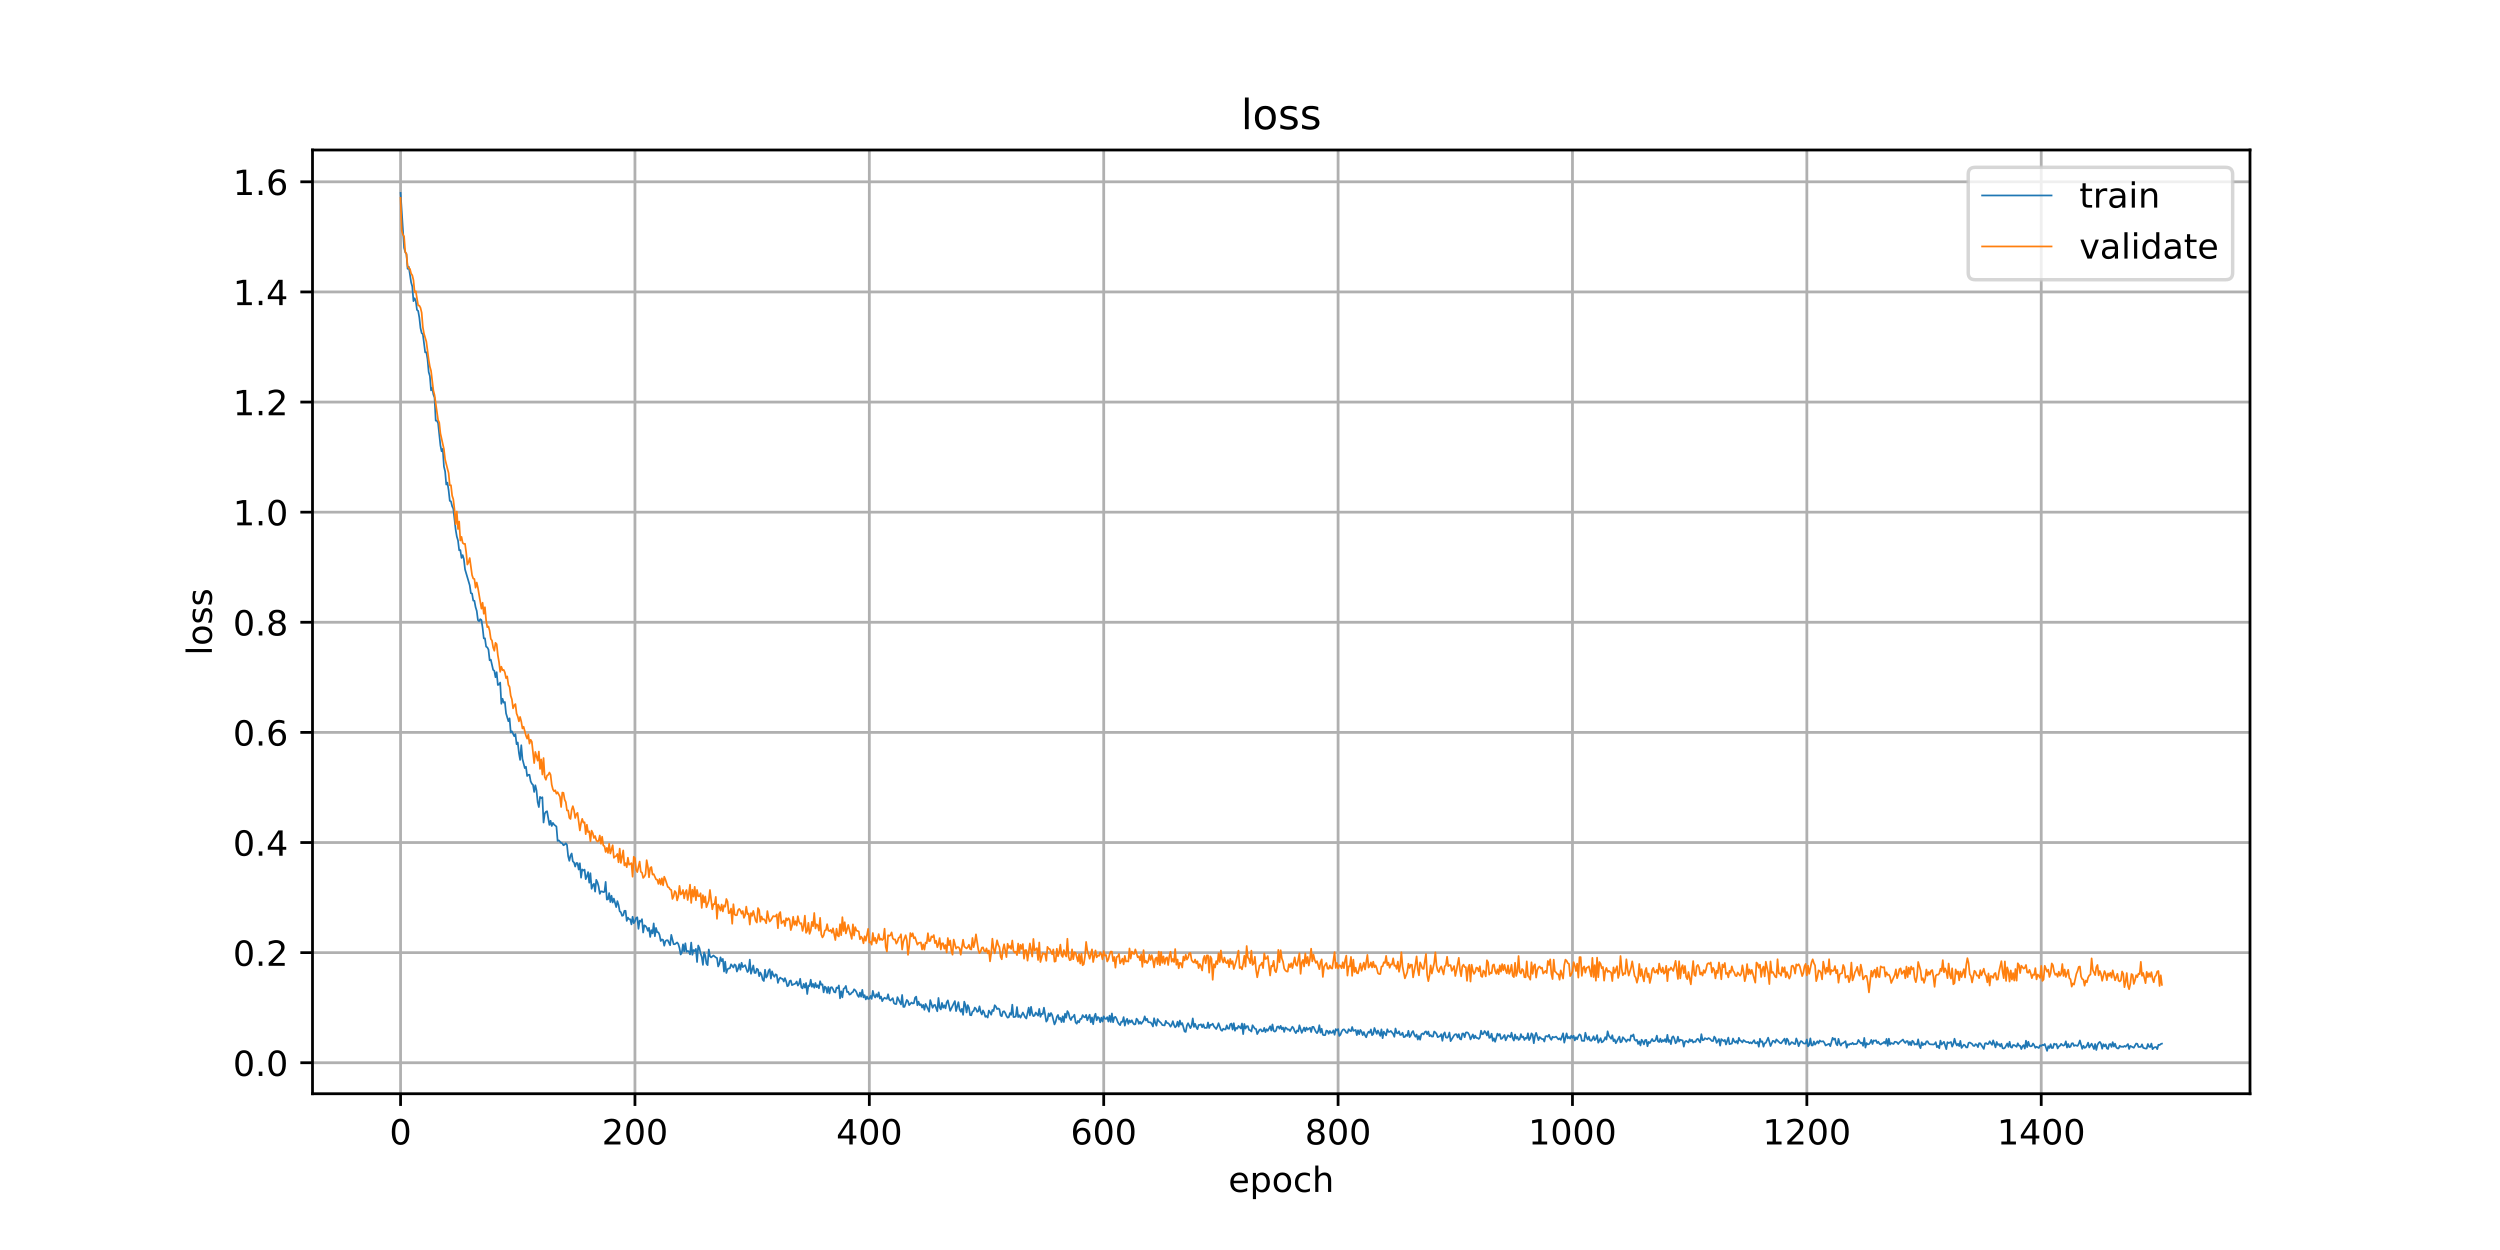 <?xml version="1.0" encoding="utf-8" standalone="no"?>
<!DOCTYPE svg PUBLIC "-//W3C//DTD SVG 1.1//EN"
  "http://www.w3.org/Graphics/SVG/1.1/DTD/svg11.dtd">
<!-- Created with matplotlib (https://matplotlib.org/) -->
<svg height="360pt" version="1.1" viewBox="0 0 720 360" width="720pt" xmlns="http://www.w3.org/2000/svg" xmlns:xlink="http://www.w3.org/1999/xlink">
 <defs>
  <style type="text/css">
*{stroke-linecap:butt;stroke-linejoin:round;}
  </style>
 </defs>
 <g id="figure_1">
  <g id="patch_1">
   <path d="M 0 360 
L 720 360 
L 720 0 
L 0 0 
z
" style="fill:#ffffff;"/>
  </g>
  <g id="axes_1">
   <g id="patch_2">
    <path d="M 90 315 
L 648 315 
L 648 43.2 
L 90 43.2 
z
" style="fill:#ffffff;"/>
   </g>
   <g id="matplotlib.axis_1">
    <g id="xtick_1">
     <g id="line2d_1">
      <path clip-path="url(#pfaf9852bc0)" d="M 115.364 315 
L 115.364 43.2 
" style="fill:none;stroke:#b0b0b0;stroke-linecap:square;stroke-width:0.8;"/>
     </g>
     <g id="line2d_2">
      <defs>
       <path d="M 0 0 
L 0 3.5 
" id="ma0465a8fd3" style="stroke:#000000;stroke-width:0.8;"/>
      </defs>
      <g>
       <use style="stroke:#000000;stroke-width:0.8;" x="115.364" xlink:href="#ma0465a8fd3" y="315"/>
      </g>
     </g>
     <g id="text_1">
      <!-- 0 -->
      <defs>
       <path d="M 31.781 66.406 
Q 24.172 66.406 20.328 58.906 
Q 16.5 51.422 16.5 36.375 
Q 16.5 21.391 20.328 13.891 
Q 24.172 6.391 31.781 6.391 
Q 39.453 6.391 43.281 13.891 
Q 47.125 21.391 47.125 36.375 
Q 47.125 51.422 43.281 58.906 
Q 39.453 66.406 31.781 66.406 
z
M 31.781 74.219 
Q 44.047 74.219 50.516 64.516 
Q 56.984 54.828 56.984 36.375 
Q 56.984 17.969 50.516 8.266 
Q 44.047 -1.422 31.781 -1.422 
Q 19.531 -1.422 13.062 8.266 
Q 6.594 17.969 6.594 36.375 
Q 6.594 54.828 13.062 64.516 
Q 19.531 74.219 31.781 74.219 
z
" id="DejaVuSans-48"/>
      </defs>
      <g transform="translate(112.182 329.598)scale(0.1 -0.1)">
       <use xlink:href="#DejaVuSans-48"/>
      </g>
     </g>
    </g>
    <g id="xtick_2">
     <g id="line2d_3">
      <path clip-path="url(#pfaf9852bc0)" d="M 182.865 315 
L 182.865 43.2 
" style="fill:none;stroke:#b0b0b0;stroke-linecap:square;stroke-width:0.8;"/>
     </g>
     <g id="line2d_4">
      <g>
       <use style="stroke:#000000;stroke-width:0.8;" x="182.865" xlink:href="#ma0465a8fd3" y="315"/>
      </g>
     </g>
     <g id="text_2">
      <!-- 200 -->
      <defs>
       <path d="M 19.188 8.297 
L 53.609 8.297 
L 53.609 0 
L 7.328 0 
L 7.328 8.297 
Q 12.938 14.109 22.625 23.891 
Q 32.328 33.688 34.812 36.531 
Q 39.547 41.844 41.422 45.531 
Q 43.312 49.219 43.312 52.781 
Q 43.312 58.594 39.234 62.25 
Q 35.156 65.922 28.609 65.922 
Q 23.969 65.922 18.812 64.312 
Q 13.672 62.703 7.812 59.422 
L 7.812 69.391 
Q 13.766 71.781 18.938 73 
Q 24.125 74.219 28.422 74.219 
Q 39.75 74.219 46.484 68.547 
Q 53.219 62.891 53.219 53.422 
Q 53.219 48.922 51.531 44.891 
Q 49.859 40.875 45.406 35.406 
Q 44.188 33.984 37.641 27.219 
Q 31.109 20.453 19.188 8.297 
z
" id="DejaVuSans-50"/>
      </defs>
      <g transform="translate(173.321 329.598)scale(0.1 -0.1)">
       <use xlink:href="#DejaVuSans-50"/>
       <use x="63.623" xlink:href="#DejaVuSans-48"/>
       <use x="127.246" xlink:href="#DejaVuSans-48"/>
      </g>
     </g>
    </g>
    <g id="xtick_3">
     <g id="line2d_5">
      <path clip-path="url(#pfaf9852bc0)" d="M 250.366 315 
L 250.366 43.2 
" style="fill:none;stroke:#b0b0b0;stroke-linecap:square;stroke-width:0.8;"/>
     </g>
     <g id="line2d_6">
      <g>
       <use style="stroke:#000000;stroke-width:0.8;" x="250.366" xlink:href="#ma0465a8fd3" y="315"/>
      </g>
     </g>
     <g id="text_3">
      <!-- 400 -->
      <defs>
       <path d="M 37.797 64.312 
L 12.891 25.391 
L 37.797 25.391 
z
M 35.203 72.906 
L 47.609 72.906 
L 47.609 25.391 
L 58.016 25.391 
L 58.016 17.188 
L 47.609 17.188 
L 47.609 0 
L 37.797 0 
L 37.797 17.188 
L 4.891 17.188 
L 4.891 26.703 
z
" id="DejaVuSans-52"/>
      </defs>
      <g transform="translate(240.823 329.598)scale(0.1 -0.1)">
       <use xlink:href="#DejaVuSans-52"/>
       <use x="63.623" xlink:href="#DejaVuSans-48"/>
       <use x="127.246" xlink:href="#DejaVuSans-48"/>
      </g>
     </g>
    </g>
    <g id="xtick_4">
     <g id="line2d_7">
      <path clip-path="url(#pfaf9852bc0)" d="M 317.868 315 
L 317.868 43.2 
" style="fill:none;stroke:#b0b0b0;stroke-linecap:square;stroke-width:0.8;"/>
     </g>
     <g id="line2d_8">
      <g>
       <use style="stroke:#000000;stroke-width:0.8;" x="317.868" xlink:href="#ma0465a8fd3" y="315"/>
      </g>
     </g>
     <g id="text_4">
      <!-- 600 -->
      <defs>
       <path d="M 33.016 40.375 
Q 26.375 40.375 22.484 35.828 
Q 18.609 31.297 18.609 23.391 
Q 18.609 15.531 22.484 10.953 
Q 26.375 6.391 33.016 6.391 
Q 39.656 6.391 43.531 10.953 
Q 47.406 15.531 47.406 23.391 
Q 47.406 31.297 43.531 35.828 
Q 39.656 40.375 33.016 40.375 
z
M 52.594 71.297 
L 52.594 62.312 
Q 48.875 64.062 45.094 64.984 
Q 41.312 65.922 37.594 65.922 
Q 27.828 65.922 22.672 59.328 
Q 17.531 52.734 16.797 39.406 
Q 19.672 43.656 24.016 45.922 
Q 28.375 48.188 33.594 48.188 
Q 44.578 48.188 50.953 41.516 
Q 57.328 34.859 57.328 23.391 
Q 57.328 12.156 50.688 5.359 
Q 44.047 -1.422 33.016 -1.422 
Q 20.359 -1.422 13.672 8.266 
Q 6.984 17.969 6.984 36.375 
Q 6.984 53.656 15.188 63.938 
Q 23.391 74.219 37.203 74.219 
Q 40.922 74.219 44.703 73.484 
Q 48.484 72.75 52.594 71.297 
z
" id="DejaVuSans-54"/>
      </defs>
      <g transform="translate(308.324 329.598)scale(0.1 -0.1)">
       <use xlink:href="#DejaVuSans-54"/>
       <use x="63.623" xlink:href="#DejaVuSans-48"/>
       <use x="127.246" xlink:href="#DejaVuSans-48"/>
      </g>
     </g>
    </g>
    <g id="xtick_5">
     <g id="line2d_9">
      <path clip-path="url(#pfaf9852bc0)" d="M 385.369 315 
L 385.369 43.2 
" style="fill:none;stroke:#b0b0b0;stroke-linecap:square;stroke-width:0.8;"/>
     </g>
     <g id="line2d_10">
      <g>
       <use style="stroke:#000000;stroke-width:0.8;" x="385.369" xlink:href="#ma0465a8fd3" y="315"/>
      </g>
     </g>
     <g id="text_5">
      <!-- 800 -->
      <defs>
       <path d="M 31.781 34.625 
Q 24.75 34.625 20.719 30.859 
Q 16.703 27.094 16.703 20.516 
Q 16.703 13.922 20.719 10.156 
Q 24.75 6.391 31.781 6.391 
Q 38.812 6.391 42.859 10.172 
Q 46.922 13.969 46.922 20.516 
Q 46.922 27.094 42.891 30.859 
Q 38.875 34.625 31.781 34.625 
z
M 21.922 38.812 
Q 15.578 40.375 12.031 44.719 
Q 8.5 49.078 8.5 55.328 
Q 8.5 64.062 14.719 69.141 
Q 20.953 74.219 31.781 74.219 
Q 42.672 74.219 48.875 69.141 
Q 55.078 64.062 55.078 55.328 
Q 55.078 49.078 51.531 44.719 
Q 48 40.375 41.703 38.812 
Q 48.828 37.156 52.797 32.312 
Q 56.781 27.484 56.781 20.516 
Q 56.781 9.906 50.312 4.234 
Q 43.844 -1.422 31.781 -1.422 
Q 19.734 -1.422 13.25 4.234 
Q 6.781 9.906 6.781 20.516 
Q 6.781 27.484 10.781 32.312 
Q 14.797 37.156 21.922 38.812 
z
M 18.312 54.391 
Q 18.312 48.734 21.844 45.562 
Q 25.391 42.391 31.781 42.391 
Q 38.141 42.391 41.719 45.562 
Q 45.312 48.734 45.312 54.391 
Q 45.312 60.062 41.719 63.234 
Q 38.141 66.406 31.781 66.406 
Q 25.391 66.406 21.844 63.234 
Q 18.312 60.062 18.312 54.391 
z
" id="DejaVuSans-56"/>
      </defs>
      <g transform="translate(375.825 329.598)scale(0.1 -0.1)">
       <use xlink:href="#DejaVuSans-56"/>
       <use x="63.623" xlink:href="#DejaVuSans-48"/>
       <use x="127.246" xlink:href="#DejaVuSans-48"/>
      </g>
     </g>
    </g>
    <g id="xtick_6">
     <g id="line2d_11">
      <path clip-path="url(#pfaf9852bc0)" d="M 452.87 315 
L 452.87 43.2 
" style="fill:none;stroke:#b0b0b0;stroke-linecap:square;stroke-width:0.8;"/>
     </g>
     <g id="line2d_12">
      <g>
       <use style="stroke:#000000;stroke-width:0.8;" x="452.87" xlink:href="#ma0465a8fd3" y="315"/>
      </g>
     </g>
     <g id="text_6">
      <!-- 1000 -->
      <defs>
       <path d="M 12.406 8.297 
L 28.516 8.297 
L 28.516 63.922 
L 10.984 60.406 
L 10.984 69.391 
L 28.422 72.906 
L 38.281 72.906 
L 38.281 8.297 
L 54.391 8.297 
L 54.391 0 
L 12.406 0 
z
" id="DejaVuSans-49"/>
      </defs>
      <g transform="translate(440.145 329.598)scale(0.1 -0.1)">
       <use xlink:href="#DejaVuSans-49"/>
       <use x="63.623" xlink:href="#DejaVuSans-48"/>
       <use x="127.246" xlink:href="#DejaVuSans-48"/>
       <use x="190.869" xlink:href="#DejaVuSans-48"/>
      </g>
     </g>
    </g>
    <g id="xtick_7">
     <g id="line2d_13">
      <path clip-path="url(#pfaf9852bc0)" d="M 520.372 315 
L 520.372 43.2 
" style="fill:none;stroke:#b0b0b0;stroke-linecap:square;stroke-width:0.8;"/>
     </g>
     <g id="line2d_14">
      <g>
       <use style="stroke:#000000;stroke-width:0.8;" x="520.372" xlink:href="#ma0465a8fd3" y="315"/>
      </g>
     </g>
     <g id="text_7">
      <!-- 1200 -->
      <g transform="translate(507.647 329.598)scale(0.1 -0.1)">
       <use xlink:href="#DejaVuSans-49"/>
       <use x="63.623" xlink:href="#DejaVuSans-50"/>
       <use x="127.246" xlink:href="#DejaVuSans-48"/>
       <use x="190.869" xlink:href="#DejaVuSans-48"/>
      </g>
     </g>
    </g>
    <g id="xtick_8">
     <g id="line2d_15">
      <path clip-path="url(#pfaf9852bc0)" d="M 587.873 315 
L 587.873 43.2 
" style="fill:none;stroke:#b0b0b0;stroke-linecap:square;stroke-width:0.8;"/>
     </g>
     <g id="line2d_16">
      <g>
       <use style="stroke:#000000;stroke-width:0.8;" x="587.873" xlink:href="#ma0465a8fd3" y="315"/>
      </g>
     </g>
     <g id="text_8">
      <!-- 1400 -->
      <g transform="translate(575.148 329.598)scale(0.1 -0.1)">
       <use xlink:href="#DejaVuSans-49"/>
       <use x="63.623" xlink:href="#DejaVuSans-52"/>
       <use x="127.246" xlink:href="#DejaVuSans-48"/>
       <use x="190.869" xlink:href="#DejaVuSans-48"/>
      </g>
     </g>
    </g>
    <g id="text_9">
     <!-- epoch -->
     <defs>
      <path d="M 56.203 29.594 
L 56.203 25.203 
L 14.891 25.203 
Q 15.484 15.922 20.484 11.062 
Q 25.484 6.203 34.422 6.203 
Q 39.594 6.203 44.453 7.469 
Q 49.312 8.734 54.109 11.281 
L 54.109 2.781 
Q 49.266 0.734 44.188 -0.344 
Q 39.109 -1.422 33.891 -1.422 
Q 20.797 -1.422 13.156 6.188 
Q 5.516 13.812 5.516 26.812 
Q 5.516 40.234 12.766 48.109 
Q 20.016 56 32.328 56 
Q 43.359 56 49.781 48.891 
Q 56.203 41.797 56.203 29.594 
z
M 47.219 32.234 
Q 47.125 39.594 43.094 43.984 
Q 39.062 48.391 32.422 48.391 
Q 24.906 48.391 20.391 44.141 
Q 15.875 39.891 15.188 32.172 
z
" id="DejaVuSans-101"/>
      <path d="M 18.109 8.203 
L 18.109 -20.797 
L 9.078 -20.797 
L 9.078 54.688 
L 18.109 54.688 
L 18.109 46.391 
Q 20.953 51.266 25.266 53.625 
Q 29.594 56 35.594 56 
Q 45.562 56 51.781 48.094 
Q 58.016 40.188 58.016 27.297 
Q 58.016 14.406 51.781 6.484 
Q 45.562 -1.422 35.594 -1.422 
Q 29.594 -1.422 25.266 0.953 
Q 20.953 3.328 18.109 8.203 
z
M 48.688 27.297 
Q 48.688 37.203 44.609 42.844 
Q 40.531 48.484 33.406 48.484 
Q 26.266 48.484 22.188 42.844 
Q 18.109 37.203 18.109 27.297 
Q 18.109 17.391 22.188 11.75 
Q 26.266 6.109 33.406 6.109 
Q 40.531 6.109 44.609 11.75 
Q 48.688 17.391 48.688 27.297 
z
" id="DejaVuSans-112"/>
      <path d="M 30.609 48.391 
Q 23.391 48.391 19.188 42.75 
Q 14.984 37.109 14.984 27.297 
Q 14.984 17.484 19.156 11.844 
Q 23.344 6.203 30.609 6.203 
Q 37.797 6.203 41.984 11.859 
Q 46.188 17.531 46.188 27.297 
Q 46.188 37.016 41.984 42.703 
Q 37.797 48.391 30.609 48.391 
z
M 30.609 56 
Q 42.328 56 49.016 48.375 
Q 55.719 40.766 55.719 27.297 
Q 55.719 13.875 49.016 6.219 
Q 42.328 -1.422 30.609 -1.422 
Q 18.844 -1.422 12.172 6.219 
Q 5.516 13.875 5.516 27.297 
Q 5.516 40.766 12.172 48.375 
Q 18.844 56 30.609 56 
z
" id="DejaVuSans-111"/>
      <path d="M 48.781 52.594 
L 48.781 44.188 
Q 44.969 46.297 41.141 47.344 
Q 37.312 48.391 33.406 48.391 
Q 24.656 48.391 19.812 42.844 
Q 14.984 37.312 14.984 27.297 
Q 14.984 17.281 19.812 11.734 
Q 24.656 6.203 33.406 6.203 
Q 37.312 6.203 41.141 7.25 
Q 44.969 8.297 48.781 10.406 
L 48.781 2.094 
Q 45.016 0.344 40.984 -0.531 
Q 36.969 -1.422 32.422 -1.422 
Q 20.062 -1.422 12.781 6.344 
Q 5.516 14.109 5.516 27.297 
Q 5.516 40.672 12.859 48.328 
Q 20.219 56 33.016 56 
Q 37.156 56 41.109 55.141 
Q 45.062 54.297 48.781 52.594 
z
" id="DejaVuSans-99"/>
      <path d="M 54.891 33.016 
L 54.891 0 
L 45.906 0 
L 45.906 32.719 
Q 45.906 40.484 42.875 44.328 
Q 39.844 48.188 33.797 48.188 
Q 26.516 48.188 22.312 43.547 
Q 18.109 38.922 18.109 30.906 
L 18.109 0 
L 9.078 0 
L 9.078 75.984 
L 18.109 75.984 
L 18.109 46.188 
Q 21.344 51.125 25.703 53.562 
Q 30.078 56 35.797 56 
Q 45.219 56 50.047 50.172 
Q 54.891 44.344 54.891 33.016 
z
" id="DejaVuSans-104"/>
     </defs>
     <g transform="translate(353.772 343.277)scale(0.1 -0.1)">
      <use xlink:href="#DejaVuSans-101"/>
      <use x="61.523" xlink:href="#DejaVuSans-112"/>
      <use x="125" xlink:href="#DejaVuSans-111"/>
      <use x="186.182" xlink:href="#DejaVuSans-99"/>
      <use x="241.162" xlink:href="#DejaVuSans-104"/>
     </g>
    </g>
   </g>
   <g id="matplotlib.axis_2">
    <g id="ytick_1">
     <g id="line2d_17">
      <path clip-path="url(#pfaf9852bc0)" d="M 90 306.071 
L 648 306.071 
" style="fill:none;stroke:#b0b0b0;stroke-linecap:square;stroke-width:0.8;"/>
     </g>
     <g id="line2d_18">
      <defs>
       <path d="M 0 0 
L -3.5 0 
" id="m5d009098ca" style="stroke:#000000;stroke-width:0.8;"/>
      </defs>
      <g>
       <use style="stroke:#000000;stroke-width:0.8;" x="90" xlink:href="#m5d009098ca" y="306.071"/>
      </g>
     </g>
     <g id="text_10">
      <!-- 0.0 -->
      <defs>
       <path d="M 10.688 12.406 
L 21 12.406 
L 21 0 
L 10.688 0 
z
" id="DejaVuSans-46"/>
      </defs>
      <g transform="translate(67.097 309.87)scale(0.1 -0.1)">
       <use xlink:href="#DejaVuSans-48"/>
       <use x="63.623" xlink:href="#DejaVuSans-46"/>
       <use x="95.41" xlink:href="#DejaVuSans-48"/>
      </g>
     </g>
    </g>
    <g id="ytick_2">
     <g id="line2d_19">
      <path clip-path="url(#pfaf9852bc0)" d="M 90 274.357 
L 648 274.357 
" style="fill:none;stroke:#b0b0b0;stroke-linecap:square;stroke-width:0.8;"/>
     </g>
     <g id="line2d_20">
      <g>
       <use style="stroke:#000000;stroke-width:0.8;" x="90" xlink:href="#m5d009098ca" y="274.357"/>
      </g>
     </g>
     <g id="text_11">
      <!-- 0.2 -->
      <g transform="translate(67.097 278.156)scale(0.1 -0.1)">
       <use xlink:href="#DejaVuSans-48"/>
       <use x="63.623" xlink:href="#DejaVuSans-46"/>
       <use x="95.41" xlink:href="#DejaVuSans-50"/>
      </g>
     </g>
    </g>
    <g id="ytick_3">
     <g id="line2d_21">
      <path clip-path="url(#pfaf9852bc0)" d="M 90 242.643 
L 648 242.643 
" style="fill:none;stroke:#b0b0b0;stroke-linecap:square;stroke-width:0.8;"/>
     </g>
     <g id="line2d_22">
      <g>
       <use style="stroke:#000000;stroke-width:0.8;" x="90" xlink:href="#m5d009098ca" y="242.643"/>
      </g>
     </g>
     <g id="text_12">
      <!-- 0.4 -->
      <g transform="translate(67.097 246.442)scale(0.1 -0.1)">
       <use xlink:href="#DejaVuSans-48"/>
       <use x="63.623" xlink:href="#DejaVuSans-46"/>
       <use x="95.41" xlink:href="#DejaVuSans-52"/>
      </g>
     </g>
    </g>
    <g id="ytick_4">
     <g id="line2d_23">
      <path clip-path="url(#pfaf9852bc0)" d="M 90 210.929 
L 648 210.929 
" style="fill:none;stroke:#b0b0b0;stroke-linecap:square;stroke-width:0.8;"/>
     </g>
     <g id="line2d_24">
      <g>
       <use style="stroke:#000000;stroke-width:0.8;" x="90" xlink:href="#m5d009098ca" y="210.929"/>
      </g>
     </g>
     <g id="text_13">
      <!-- 0.6 -->
      <g transform="translate(67.097 214.729)scale(0.1 -0.1)">
       <use xlink:href="#DejaVuSans-48"/>
       <use x="63.623" xlink:href="#DejaVuSans-46"/>
       <use x="95.41" xlink:href="#DejaVuSans-54"/>
      </g>
     </g>
    </g>
    <g id="ytick_5">
     <g id="line2d_25">
      <path clip-path="url(#pfaf9852bc0)" d="M 90 179.216 
L 648 179.216 
" style="fill:none;stroke:#b0b0b0;stroke-linecap:square;stroke-width:0.8;"/>
     </g>
     <g id="line2d_26">
      <g>
       <use style="stroke:#000000;stroke-width:0.8;" x="90" xlink:href="#m5d009098ca" y="179.216"/>
      </g>
     </g>
     <g id="text_14">
      <!-- 0.8 -->
      <g transform="translate(67.097 183.015)scale(0.1 -0.1)">
       <use xlink:href="#DejaVuSans-48"/>
       <use x="63.623" xlink:href="#DejaVuSans-46"/>
       <use x="95.41" xlink:href="#DejaVuSans-56"/>
      </g>
     </g>
    </g>
    <g id="ytick_6">
     <g id="line2d_27">
      <path clip-path="url(#pfaf9852bc0)" d="M 90 147.502 
L 648 147.502 
" style="fill:none;stroke:#b0b0b0;stroke-linecap:square;stroke-width:0.8;"/>
     </g>
     <g id="line2d_28">
      <g>
       <use style="stroke:#000000;stroke-width:0.8;" x="90" xlink:href="#m5d009098ca" y="147.502"/>
      </g>
     </g>
     <g id="text_15">
      <!-- 1.0 -->
      <g transform="translate(67.097 151.301)scale(0.1 -0.1)">
       <use xlink:href="#DejaVuSans-49"/>
       <use x="63.623" xlink:href="#DejaVuSans-46"/>
       <use x="95.41" xlink:href="#DejaVuSans-48"/>
      </g>
     </g>
    </g>
    <g id="ytick_7">
     <g id="line2d_29">
      <path clip-path="url(#pfaf9852bc0)" d="M 90 115.788 
L 648 115.788 
" style="fill:none;stroke:#b0b0b0;stroke-linecap:square;stroke-width:0.8;"/>
     </g>
     <g id="line2d_30">
      <g>
       <use style="stroke:#000000;stroke-width:0.8;" x="90" xlink:href="#m5d009098ca" y="115.788"/>
      </g>
     </g>
     <g id="text_16">
      <!-- 1.2 -->
      <g transform="translate(67.097 119.587)scale(0.1 -0.1)">
       <use xlink:href="#DejaVuSans-49"/>
       <use x="63.623" xlink:href="#DejaVuSans-46"/>
       <use x="95.41" xlink:href="#DejaVuSans-50"/>
      </g>
     </g>
    </g>
    <g id="ytick_8">
     <g id="line2d_31">
      <path clip-path="url(#pfaf9852bc0)" d="M 90 84.074 
L 648 84.074 
" style="fill:none;stroke:#b0b0b0;stroke-linecap:square;stroke-width:0.8;"/>
     </g>
     <g id="line2d_32">
      <g>
       <use style="stroke:#000000;stroke-width:0.8;" x="90" xlink:href="#m5d009098ca" y="84.074"/>
      </g>
     </g>
     <g id="text_17">
      <!-- 1.4 -->
      <g transform="translate(67.097 87.874)scale(0.1 -0.1)">
       <use xlink:href="#DejaVuSans-49"/>
       <use x="63.623" xlink:href="#DejaVuSans-46"/>
       <use x="95.41" xlink:href="#DejaVuSans-52"/>
      </g>
     </g>
    </g>
    <g id="ytick_9">
     <g id="line2d_33">
      <path clip-path="url(#pfaf9852bc0)" d="M 90 52.361 
L 648 52.361 
" style="fill:none;stroke:#b0b0b0;stroke-linecap:square;stroke-width:0.8;"/>
     </g>
     <g id="line2d_34">
      <g>
       <use style="stroke:#000000;stroke-width:0.8;" x="90" xlink:href="#m5d009098ca" y="52.361"/>
      </g>
     </g>
     <g id="text_18">
      <!-- 1.6 -->
      <g transform="translate(67.097 56.16)scale(0.1 -0.1)">
       <use xlink:href="#DejaVuSans-49"/>
       <use x="63.623" xlink:href="#DejaVuSans-46"/>
       <use x="95.41" xlink:href="#DejaVuSans-54"/>
      </g>
     </g>
    </g>
    <g id="text_19">
     <!-- loss -->
     <defs>
      <path d="M 9.422 75.984 
L 18.406 75.984 
L 18.406 0 
L 9.422 0 
z
" id="DejaVuSans-108"/>
      <path d="M 44.281 53.078 
L 44.281 44.578 
Q 40.484 46.531 36.375 47.5 
Q 32.281 48.484 27.875 48.484 
Q 21.188 48.484 17.844 46.438 
Q 14.5 44.391 14.5 40.281 
Q 14.5 37.156 16.891 35.375 
Q 19.281 33.594 26.516 31.984 
L 29.594 31.297 
Q 39.156 29.25 43.188 25.516 
Q 47.219 21.781 47.219 15.094 
Q 47.219 7.469 41.188 3.016 
Q 35.156 -1.422 24.609 -1.422 
Q 20.219 -1.422 15.453 -0.562 
Q 10.688 0.297 5.422 2 
L 5.422 11.281 
Q 10.406 8.688 15.234 7.391 
Q 20.062 6.109 24.812 6.109 
Q 31.156 6.109 34.562 8.281 
Q 37.984 10.453 37.984 14.406 
Q 37.984 18.062 35.516 20.016 
Q 33.062 21.969 24.703 23.781 
L 21.578 24.516 
Q 13.234 26.266 9.516 29.906 
Q 5.812 33.547 5.812 39.891 
Q 5.812 47.609 11.281 51.797 
Q 16.75 56 26.812 56 
Q 31.781 56 36.172 55.266 
Q 40.578 54.547 44.281 53.078 
z
" id="DejaVuSans-115"/>
     </defs>
     <g transform="translate(61.017 188.758)rotate(-90)scale(0.1 -0.1)">
      <use xlink:href="#DejaVuSans-108"/>
      <use x="27.783" xlink:href="#DejaVuSans-111"/>
      <use x="88.965" xlink:href="#DejaVuSans-115"/>
      <use x="141.064" xlink:href="#DejaVuSans-115"/>
     </g>
    </g>
   </g>
   <g id="line2d_35">
    <path clip-path="url(#pfaf9852bc0)" d="M 115.364 55.555 
L 116.376 71.365 
L 116.714 72.582 
L 117.051 73.213 
L 117.389 77.404 
L 117.726 76.815 
L 118.401 81.329 
L 118.739 82.523 
L 119.076 86.731 
L 119.414 85.893 
L 119.751 86.672 
L 120.089 89.256 
L 120.426 89.538 
L 120.764 91.433 
L 121.101 94.474 
L 121.439 95.937 
L 121.776 96.214 
L 122.451 101.479 
L 122.789 101.444 
L 123.126 103.436 
L 123.464 107.161 
L 123.801 108.304 
L 124.139 112.425 
L 124.476 111.681 
L 124.814 113.603 
L 125.151 114.526 
L 125.489 121.135 
L 125.826 121.166 
L 126.164 121.86 
L 126.839 128.256 
L 127.176 129.97 
L 127.514 129.271 
L 127.851 134.36 
L 128.189 135.753 
L 128.526 139.554 
L 128.864 139.008 
L 129.201 141.205 
L 129.539 144.243 
L 129.876 144.386 
L 130.214 145.793 
L 130.551 146.489 
L 131.226 152.51 
L 131.564 154.524 
L 131.901 155.655 
L 132.239 158.471 
L 132.576 158.426 
L 132.914 160.666 
L 133.251 159.874 
L 133.589 161.004 
L 133.927 163.98 
L 135.277 168.563 
L 135.614 170.838 
L 135.952 170.944 
L 136.289 172.961 
L 136.627 173.021 
L 136.964 174.852 
L 137.302 175.95 
L 137.639 178.586 
L 137.977 178.929 
L 138.314 178.325 
L 138.652 178.566 
L 138.989 180.807 
L 139.327 183.854 
L 139.664 183.844 
L 140.002 186.231 
L 140.339 186.442 
L 140.677 187.08 
L 141.014 190.16 
L 141.352 189.988 
L 142.027 192.932 
L 142.364 193.168 
L 142.702 195.039 
L 143.039 193.595 
L 143.377 197.274 
L 143.714 197.15 
L 144.052 196.583 
L 144.389 202.687 
L 144.727 201.233 
L 145.064 202.362 
L 145.402 202.183 
L 145.739 205.442 
L 146.414 207.713 
L 146.752 206.883 
L 147.089 210.909 
L 147.427 210.619 
L 148.102 212.029 
L 148.439 211.428 
L 148.777 214.334 
L 149.114 213.841 
L 149.452 216.883 
L 149.789 218.85 
L 150.127 214.63 
L 150.464 218.589 
L 151.139 221.214 
L 151.477 220.823 
L 151.814 223.486 
L 152.152 223.153 
L 152.489 223.129 
L 152.827 225 
L 153.164 225.708 
L 153.502 226.019 
L 153.839 228.074 
L 154.177 226.165 
L 154.514 227.656 
L 154.852 231.043 
L 155.189 232.431 
L 155.527 229.502 
L 155.864 229.864 
L 156.202 229.613 
L 156.539 236.885 
L 156.877 234.351 
L 157.214 233.797 
L 157.552 233.639 
L 158.227 237.569 
L 158.565 236.383 
L 158.902 237.882 
L 159.24 236.994 
L 159.577 237.486 
L 160.252 238.047 
L 160.59 242.17 
L 160.927 242.028 
L 161.602 242.76 
L 161.94 242.877 
L 162.277 243.433 
L 162.615 243.248 
L 162.952 242.86 
L 163.29 243.329 
L 163.627 246.571 
L 163.965 247.915 
L 164.302 246.424 
L 164.64 245.805 
L 164.977 248.092 
L 165.315 248.383 
L 165.652 249.568 
L 165.99 248.532 
L 166.327 248.578 
L 166.665 250.423 
L 167.002 248.626 
L 167.34 252.767 
L 167.677 250.4 
L 168.015 250.705 
L 168.352 250.447 
L 168.69 253.194 
L 169.027 252.362 
L 169.365 251.169 
L 169.702 254.209 
L 170.04 251.489 
L 170.377 255.96 
L 170.715 254.943 
L 171.052 254.523 
L 171.39 256.778 
L 171.727 253.394 
L 172.065 254.098 
L 172.402 255.298 
L 172.74 257.428 
L 173.077 256.709 
L 173.415 256.733 
L 173.752 256.939 
L 174.09 256.832 
L 174.427 253.994 
L 174.765 259.069 
L 175.102 258.995 
L 175.44 257.219 
L 175.777 259.785 
L 176.115 257.973 
L 176.452 259.911 
L 176.79 258.789 
L 177.465 261.241 
L 177.802 259.525 
L 178.14 260.615 
L 178.477 262.47 
L 178.815 262.716 
L 179.152 263.754 
L 179.49 263.625 
L 179.827 262.318 
L 180.165 262.304 
L 180.502 265.213 
L 180.84 264.268 
L 181.177 264.736 
L 181.515 264.748 
L 181.852 266.217 
L 182.19 264.024 
L 182.527 265.864 
L 182.865 265.306 
L 183.203 264.368 
L 183.54 264.18 
L 183.878 267.498 
L 184.215 265.146 
L 184.553 265.424 
L 184.89 264.722 
L 185.228 268.563 
L 185.565 266.487 
L 185.903 266.674 
L 186.24 267.14 
L 186.578 268.071 
L 186.915 267.215 
L 187.253 269.833 
L 187.59 267.899 
L 187.928 268.806 
L 188.265 265.948 
L 188.603 269.631 
L 188.94 267.247 
L 189.278 268.474 
L 189.615 268.509 
L 189.953 269.262 
L 190.29 271.014 
L 190.628 270.554 
L 190.965 270.694 
L 191.303 272.364 
L 191.64 271.05 
L 191.978 270.801 
L 192.315 270.797 
L 192.99 272.223 
L 193.328 269.244 
L 194.003 271.934 
L 194.34 271.938 
L 195.015 271.425 
L 195.353 271.867 
L 195.69 273.038 
L 196.028 274.894 
L 196.365 274.354 
L 196.703 271.987 
L 197.04 274.014 
L 197.378 271.679 
L 197.715 274.1 
L 198.053 273.884 
L 198.39 274.003 
L 198.728 274.852 
L 199.065 271.465 
L 199.403 274.975 
L 199.74 273.607 
L 200.078 273.936 
L 200.415 273.282 
L 200.753 277.055 
L 201.09 272.314 
L 201.428 273.026 
L 201.765 274.585 
L 202.103 275.592 
L 202.44 277.88 
L 202.778 274.314 
L 203.115 275.174 
L 203.453 277.537 
L 203.79 277.966 
L 204.128 273.452 
L 204.465 275.387 
L 204.803 275.738 
L 205.478 275.18 
L 206.153 275.746 
L 206.49 275.9 
L 206.828 278.342 
L 207.165 277.626 
L 207.503 275.701 
L 207.841 276.806 
L 208.178 276.169 
L 208.516 279.798 
L 208.853 276.973 
L 209.191 280.216 
L 209.528 279.142 
L 209.866 278.916 
L 210.203 278.87 
L 210.541 277.726 
L 211.216 278.644 
L 211.553 277.756 
L 211.891 278.053 
L 212.228 279.8 
L 212.566 278.987 
L 212.903 277.69 
L 213.241 279.284 
L 213.578 277.273 
L 213.916 278.529 
L 214.591 277.97 
L 215.266 279.939 
L 215.603 279.505 
L 215.941 276.376 
L 216.278 280.436 
L 216.953 278.066 
L 217.291 280.193 
L 217.628 280.201 
L 217.966 278.996 
L 218.303 279.234 
L 218.641 281.133 
L 218.978 280.076 
L 219.316 280.746 
L 219.653 282.151 
L 219.991 282.53 
L 220.328 279.294 
L 220.666 281.543 
L 221.003 281.053 
L 221.341 279.608 
L 221.678 279.146 
L 222.016 281.822 
L 222.353 279.75 
L 222.691 280.793 
L 223.028 281.322 
L 223.366 280.602 
L 223.703 280.777 
L 224.041 283.069 
L 224.378 282.001 
L 224.716 281.539 
L 225.053 281.876 
L 225.391 281.897 
L 225.728 282.678 
L 226.066 281.7 
L 226.403 282.605 
L 226.741 284.035 
L 227.078 283.814 
L 227.416 282.532 
L 227.753 282.371 
L 228.091 283.721 
L 229.103 283.235 
L 229.441 282.667 
L 229.778 283.841 
L 230.116 283.352 
L 230.453 281.892 
L 230.791 284.354 
L 231.128 284.637 
L 231.466 283.354 
L 231.803 284.429 
L 232.141 283.105 
L 232.478 286.269 
L 232.816 283.833 
L 233.154 283.991 
L 233.491 282.157 
L 233.829 284.198 
L 234.166 283.361 
L 234.504 284.466 
L 234.841 283.1 
L 235.179 284.305 
L 235.516 283.76 
L 235.854 284.632 
L 236.191 282.601 
L 236.529 283.613 
L 236.866 283.489 
L 237.204 285.795 
L 237.541 284.139 
L 237.879 284.418 
L 238.216 285.936 
L 238.554 284.246 
L 238.891 286.115 
L 239.229 284.403 
L 239.566 284.302 
L 239.904 284.864 
L 240.241 285.722 
L 240.579 285.826 
L 240.916 284.433 
L 241.254 284.615 
L 241.591 283.815 
L 241.929 287.517 
L 242.266 285.502 
L 242.604 287.232 
L 242.941 284.795 
L 243.279 284.564 
L 243.616 283.95 
L 243.954 285.718 
L 244.291 285.619 
L 244.629 286.442 
L 244.966 286.331 
L 245.304 285.875 
L 245.641 285.711 
L 245.979 284.914 
L 246.316 285.216 
L 246.654 285.742 
L 246.991 286.672 
L 247.329 287.113 
L 247.666 285.864 
L 248.004 287.045 
L 248.341 285.085 
L 248.679 287.243 
L 249.016 286.61 
L 249.354 287.834 
L 249.691 287.001 
L 250.029 287.695 
L 250.366 287.625 
L 250.704 286.819 
L 251.041 287.677 
L 251.379 285.373 
L 251.716 286.741 
L 252.054 287.275 
L 252.391 286.341 
L 252.729 287.072 
L 253.066 285.799 
L 253.404 287.581 
L 253.741 287.01 
L 254.079 288.344 
L 254.416 287.706 
L 254.754 287.342 
L 255.091 287.579 
L 255.429 287.641 
L 255.766 286.354 
L 256.104 287.867 
L 256.441 288.156 
L 257.116 287.467 
L 257.454 288.899 
L 257.792 289.147 
L 258.129 289.155 
L 258.467 287.184 
L 259.479 289.273 
L 259.817 286.554 
L 260.154 289.983 
L 260.492 289.97 
L 261.167 287.977 
L 261.504 288.369 
L 261.842 289.475 
L 262.517 288.733 
L 262.854 288.997 
L 263.192 288.939 
L 263.529 287.354 
L 263.867 287.028 
L 264.204 289.516 
L 264.542 288.48 
L 264.879 289.464 
L 265.217 289.225 
L 265.554 290.172 
L 265.892 289.401 
L 266.229 290.814 
L 266.567 289.137 
L 267.242 290.569 
L 267.579 291.376 
L 267.917 288.033 
L 268.592 290.241 
L 268.929 289.539 
L 269.267 289.397 
L 269.942 291.242 
L 270.279 287.412 
L 270.617 290.149 
L 270.954 290.717 
L 271.292 288.837 
L 271.629 290.225 
L 271.967 289.536 
L 272.304 290.406 
L 272.642 288.699 
L 272.979 288.11 
L 273.654 291.12 
L 275.004 288.313 
L 275.342 291.192 
L 276.017 288.634 
L 276.354 290.7 
L 276.692 291.383 
L 277.029 290.552 
L 277.367 292.275 
L 277.704 288.472 
L 278.042 289.439 
L 278.379 291.581 
L 278.717 289.477 
L 279.054 290.225 
L 279.392 292.353 
L 279.729 292.397 
L 280.067 291.33 
L 280.404 291.167 
L 280.742 290.183 
L 281.079 290.533 
L 281.417 291.4 
L 281.754 291.227 
L 282.092 289.816 
L 282.43 291.42 
L 282.767 292.171 
L 283.105 291.012 
L 283.442 291.648 
L 283.78 292.841 
L 284.117 292.614 
L 284.455 293.059 
L 284.792 291.045 
L 285.13 291.536 
L 285.467 292.237 
L 285.805 290.865 
L 286.142 291.173 
L 286.48 289.502 
L 286.817 289.896 
L 287.155 290.614 
L 287.492 290.441 
L 287.83 290.65 
L 288.167 292.472 
L 288.505 292.676 
L 288.842 291.365 
L 289.18 291.235 
L 289.517 291.753 
L 289.855 292.59 
L 290.192 293.081 
L 290.53 292.961 
L 290.867 291.765 
L 291.205 292.265 
L 291.542 289.35 
L 291.88 292.895 
L 292.217 292.899 
L 292.555 292.714 
L 292.892 290.041 
L 293.23 292.899 
L 293.567 292.386 
L 293.905 293.079 
L 294.58 291.596 
L 295.255 292.979 
L 295.592 293.332 
L 296.267 290.211 
L 296.605 292.436 
L 296.942 289.969 
L 297.28 291.897 
L 297.617 292.645 
L 297.955 292.485 
L 298.292 291.608 
L 298.967 292.502 
L 299.305 290.57 
L 299.642 292.849 
L 299.98 291.973 
L 300.317 292.048 
L 300.655 290.216 
L 301.33 294.225 
L 301.667 293.722 
L 302.005 291.875 
L 302.342 292.658 
L 302.68 291.747 
L 303.017 292.338 
L 303.692 295.034 
L 304.03 294.259 
L 304.367 292.862 
L 304.705 292.312 
L 305.042 293.614 
L 305.38 293.161 
L 305.717 294.362 
L 306.055 292.71 
L 306.392 294.349 
L 306.73 291.95 
L 307.068 293.086 
L 307.405 291.195 
L 307.743 291.762 
L 308.08 293.176 
L 308.418 293.774 
L 308.755 292.948 
L 309.093 292.82 
L 309.43 292.243 
L 309.768 294.424 
L 310.105 294.833 
L 310.443 294.013 
L 310.78 294.436 
L 311.118 293.447 
L 311.455 293.452 
L 311.793 292.351 
L 312.13 292.867 
L 312.468 293.01 
L 312.805 292.3 
L 313.143 293.843 
L 313.818 292.244 
L 314.155 294.413 
L 314.493 293.031 
L 314.83 294.974 
L 315.168 292.848 
L 315.505 291.952 
L 315.843 293.841 
L 316.18 292.896 
L 316.518 293.136 
L 316.855 294.411 
L 317.193 293.067 
L 317.53 294.2 
L 317.868 292.713 
L 318.205 293.335 
L 318.543 293.457 
L 318.88 292.944 
L 319.218 294.206 
L 319.555 292.511 
L 319.893 294.323 
L 320.23 291.882 
L 320.568 294.406 
L 320.905 293.02 
L 321.243 292.847 
L 321.58 293.432 
L 321.918 294.374 
L 322.255 294.914 
L 322.593 295.241 
L 322.93 294.248 
L 323.268 294.293 
L 323.605 292.932 
L 323.943 295.382 
L 324.28 294.046 
L 324.618 293.421 
L 324.955 294.877 
L 325.293 293.881 
L 325.63 294.421 
L 325.968 293.84 
L 326.305 294.611 
L 326.643 295.042 
L 326.98 294.97 
L 327.318 293.378 
L 327.655 293.753 
L 327.993 294.851 
L 328.33 294.267 
L 328.668 294.881 
L 329.343 293.921 
L 329.68 292.712 
L 330.018 293.903 
L 330.355 293.416 
L 330.693 294.387 
L 331.368 294.443 
L 331.705 294.889 
L 332.043 295.621 
L 332.381 293.255 
L 332.718 294.603 
L 333.056 295.389 
L 333.393 293.496 
L 333.731 294.038 
L 334.406 294.65 
L 334.743 295.218 
L 335.418 295.318 
L 335.756 294.002 
L 336.093 294.634 
L 336.431 294.678 
L 336.768 295.026 
L 337.106 295.679 
L 337.443 295.113 
L 337.781 294.095 
L 338.118 295.222 
L 338.456 295.869 
L 338.793 295.487 
L 339.131 294.262 
L 339.468 295.671 
L 339.806 293.916 
L 340.143 295.096 
L 340.481 294.66 
L 341.156 297.07 
L 341.493 297.185 
L 341.831 295.34 
L 342.168 294.689 
L 342.843 296.105 
L 343.181 295.337 
L 343.518 293.306 
L 343.856 295.744 
L 344.193 294.869 
L 344.531 295.854 
L 344.868 296.409 
L 345.206 295.209 
L 345.543 295.18 
L 345.881 295.002 
L 346.218 295.837 
L 346.556 295.02 
L 346.893 296.017 
L 347.568 296.029 
L 347.906 294.482 
L 348.243 296.067 
L 348.581 295.147 
L 348.918 295.191 
L 349.256 294.806 
L 349.593 295.573 
L 350.268 296.362 
L 350.606 295.665 
L 350.943 294.684 
L 351.618 296.603 
L 351.956 296.873 
L 352.293 296.269 
L 352.631 296.454 
L 352.968 296.484 
L 353.306 295.306 
L 353.643 296.207 
L 353.981 296.278 
L 354.318 294.969 
L 354.656 294.786 
L 354.993 296.492 
L 355.331 294.694 
L 355.668 296.847 
L 356.006 296.024 
L 356.343 296.252 
L 356.681 295.464 
L 357.356 296.189 
L 357.694 294.775 
L 358.031 297.821 
L 358.369 294.914 
L 358.706 296.23 
L 359.044 295.571 
L 359.381 295.531 
L 359.719 296.612 
L 360.056 296.713 
L 360.394 297.078 
L 360.731 295.265 
L 361.406 296.272 
L 361.744 296.354 
L 362.081 297.813 
L 362.756 296.55 
L 363.094 296.439 
L 363.431 297.041 
L 363.769 296.968 
L 364.106 296.031 
L 364.444 297.244 
L 364.781 296.426 
L 365.119 296.872 
L 365.794 295.565 
L 366.131 296.793 
L 366.469 295.047 
L 366.806 296.881 
L 367.144 297.109 
L 367.481 296.841 
L 367.819 295.709 
L 368.156 295.633 
L 368.494 296.254 
L 368.831 295.441 
L 369.169 296.429 
L 369.506 295.917 
L 369.844 297.189 
L 370.181 295.918 
L 370.519 296.136 
L 370.856 296.534 
L 371.194 296.457 
L 371.531 296.951 
L 372.206 295.69 
L 372.544 296.118 
L 372.881 297.038 
L 373.219 297.544 
L 373.556 296.777 
L 373.894 297.031 
L 374.231 295.283 
L 374.906 297.466 
L 375.581 295.939 
L 375.919 296.996 
L 376.256 295.938 
L 376.594 296.552 
L 377.269 296.006 
L 377.606 297.219 
L 377.944 295.742 
L 378.281 295.728 
L 378.956 297.134 
L 379.294 297.552 
L 379.631 296.931 
L 379.969 295.268 
L 380.306 297.396 
L 380.644 296.286 
L 380.981 298 
L 381.319 298.14 
L 381.657 298.09 
L 381.994 296.804 
L 382.332 296.932 
L 382.669 297.737 
L 383.007 296.924 
L 383.344 297.471 
L 383.682 297.405 
L 384.019 296.75 
L 384.357 298.017 
L 384.694 296.384 
L 385.032 296.772 
L 385.369 296.371 
L 385.707 298.344 
L 386.044 298.009 
L 386.382 297.116 
L 386.719 296.578 
L 387.057 296.444 
L 387.394 296.823 
L 387.732 297.394 
L 388.069 297.479 
L 388.407 296.416 
L 388.744 296.826 
L 389.082 297.005 
L 389.419 295.779 
L 389.757 296.882 
L 390.432 296.626 
L 390.769 298.111 
L 391.107 296.724 
L 391.444 297.849 
L 391.782 296.621 
L 392.119 297.113 
L 392.457 298.115 
L 392.794 297.238 
L 393.132 298.185 
L 393.469 298.747 
L 393.807 297.718 
L 394.144 297.133 
L 394.482 297.445 
L 394.819 296.475 
L 395.157 298.137 
L 395.494 297.815 
L 395.832 296.058 
L 396.507 297.755 
L 396.844 296.788 
L 397.519 298.324 
L 397.857 296.459 
L 398.194 298.993 
L 398.532 297.118 
L 399.207 298.179 
L 399.544 296.432 
L 399.882 297.18 
L 400.219 297.176 
L 400.557 296.911 
L 401.232 297.781 
L 401.569 298.593 
L 401.907 296.212 
L 402.244 297.482 
L 402.582 297.616 
L 402.919 297.01 
L 403.257 298.071 
L 403.594 297.996 
L 403.932 297.417 
L 404.269 298.689 
L 404.607 298.626 
L 404.944 298.044 
L 405.282 298.34 
L 405.619 296.87 
L 405.957 298.683 
L 406.295 298.224 
L 406.632 297.317 
L 406.97 296.934 
L 407.307 297.992 
L 407.645 298.575 
L 407.982 297.952 
L 408.32 299.389 
L 408.657 298.368 
L 408.995 299.434 
L 409.332 297.876 
L 409.67 297.639 
L 410.007 297.905 
L 410.345 297.234 
L 410.682 297.036 
L 411.02 297.859 
L 411.357 297.077 
L 411.695 298.41 
L 412.032 298.097 
L 412.37 298.529 
L 412.707 298.507 
L 413.045 297.082 
L 413.382 297.344 
L 413.72 297.771 
L 414.057 298.707 
L 414.732 298.377 
L 415.07 297.851 
L 415.407 299.747 
L 415.745 297.847 
L 416.082 297.326 
L 416.42 298.767 
L 416.757 298.894 
L 417.095 298.541 
L 417.432 297.371 
L 417.77 299.852 
L 418.782 298.178 
L 419.12 297.864 
L 419.457 297.87 
L 419.795 298.787 
L 420.132 297.849 
L 420.47 299.209 
L 420.807 299.373 
L 421.145 297.656 
L 421.482 297.663 
L 421.82 298.715 
L 422.157 297.389 
L 422.495 297.301 
L 422.832 297.524 
L 423.17 298.158 
L 423.507 299.359 
L 424.182 297.913 
L 424.52 299.031 
L 424.857 298.251 
L 425.195 298.917 
L 425.532 298.94 
L 425.87 299.219 
L 426.207 298.798 
L 426.545 296.838 
L 426.882 297.848 
L 427.22 297.76 
L 427.557 296.94 
L 427.895 297.38 
L 428.232 298.193 
L 428.57 297.004 
L 428.907 298.912 
L 429.245 298.762 
L 429.582 297.709 
L 429.92 299.771 
L 430.257 299.034 
L 430.595 300.029 
L 431.27 297.685 
L 431.608 298.25 
L 431.945 297.804 
L 432.283 299.227 
L 432.62 299.072 
L 433.295 298.085 
L 433.633 299.622 
L 434.308 298.179 
L 434.645 298.384 
L 434.983 298.725 
L 435.32 297.404 
L 435.658 299.014 
L 435.995 299.681 
L 436.333 297.948 
L 436.67 299.145 
L 437.008 298.618 
L 437.345 299.498 
L 437.683 299.277 
L 438.02 297.825 
L 438.358 298.759 
L 438.695 298.545 
L 439.033 299.522 
L 439.37 298.899 
L 439.708 299.097 
L 440.045 297.596 
L 440.383 299.548 
L 440.72 298.976 
L 441.058 297.608 
L 441.395 297.99 
L 441.733 300.452 
L 442.07 298.389 
L 442.408 297.469 
L 443.083 299.56 
L 443.42 298.66 
L 444.095 299.264 
L 444.433 299.221 
L 444.77 299.959 
L 445.108 298.471 
L 445.445 298.385 
L 445.783 298.592 
L 446.12 298.008 
L 446.458 299.033 
L 446.795 299.476 
L 447.133 298.61 
L 447.47 298.762 
L 447.808 298.715 
L 448.145 298.532 
L 448.82 299.345 
L 449.158 299.051 
L 449.495 299.484 
L 450.17 297.585 
L 450.508 300.275 
L 451.183 297.617 
L 451.52 299.036 
L 451.858 298.628 
L 452.195 299.121 
L 452.533 298.278 
L 452.87 298.912 
L 453.208 298.314 
L 453.545 299.633 
L 453.883 298.729 
L 454.22 299.314 
L 454.558 298.449 
L 454.895 297.897 
L 455.233 298.174 
L 455.57 299.729 
L 456.246 299.783 
L 456.583 297.426 
L 456.921 298.733 
L 457.258 299.393 
L 457.596 298.527 
L 457.933 299.651 
L 458.271 299.763 
L 458.608 299.282 
L 458.946 298.451 
L 459.283 299.556 
L 459.621 299.185 
L 459.958 298.116 
L 460.296 300.303 
L 460.971 298.988 
L 461.308 300.194 
L 461.646 299.977 
L 461.983 299.538 
L 462.321 298.701 
L 462.658 299.397 
L 462.996 297.019 
L 463.333 298.275 
L 464.008 299.168 
L 464.346 298.156 
L 464.683 299.848 
L 465.021 299.348 
L 465.358 300.451 
L 466.371 298.546 
L 466.708 300.186 
L 467.046 299.977 
L 467.383 298.721 
L 468.058 299.478 
L 468.396 300.05 
L 468.733 299.397 
L 469.071 299.427 
L 469.408 299.744 
L 469.746 298.205 
L 470.083 298.415 
L 470.421 297.929 
L 470.758 299.43 
L 471.096 299.719 
L 471.433 299.457 
L 471.771 300.658 
L 472.108 299.911 
L 472.446 301.102 
L 472.783 299.436 
L 473.121 299.912 
L 473.458 300.773 
L 473.796 299.553 
L 474.133 299.49 
L 474.471 301.319 
L 474.808 300.068 
L 475.146 300.394 
L 475.821 299.218 
L 476.158 299.88 
L 476.496 299.837 
L 476.833 299.474 
L 477.171 298.261 
L 477.508 299.924 
L 477.846 300.094 
L 478.183 299.133 
L 478.521 300.128 
L 478.858 299.538 
L 479.196 299.895 
L 479.533 299.269 
L 479.871 300.129 
L 480.208 298.036 
L 480.546 300.069 
L 480.884 299.554 
L 481.221 300.72 
L 481.559 298.757 
L 481.896 298.47 
L 482.234 299.207 
L 482.571 300.46 
L 482.909 300.052 
L 483.246 298.561 
L 483.584 299.971 
L 483.921 299.449 
L 484.596 299.651 
L 484.934 301.423 
L 485.271 300.029 
L 485.609 299.783 
L 486.284 300.238 
L 486.621 299.298 
L 486.959 299.862 
L 487.296 299.469 
L 487.634 300.249 
L 487.971 299.973 
L 488.309 300.057 
L 488.646 299.361 
L 488.984 299.182 
L 489.659 300.221 
L 489.996 297.848 
L 490.334 299.562 
L 490.671 299.511 
L 491.009 299.001 
L 491.684 299.324 
L 492.021 298.974 
L 492.359 299.098 
L 493.034 299.834 
L 493.371 299.805 
L 493.709 298.543 
L 494.046 299.001 
L 494.384 300.344 
L 495.059 299.253 
L 495.396 301.147 
L 495.734 299.265 
L 496.409 299.834 
L 496.746 299.498 
L 497.084 300.815 
L 497.759 298.829 
L 498.096 300.71 
L 498.771 300.534 
L 499.109 299.099 
L 499.446 299.914 
L 499.784 300.247 
L 500.121 299.816 
L 500.459 300.552 
L 500.796 298.898 
L 501.134 299.66 
L 501.471 299.828 
L 501.809 300.222 
L 502.146 299.544 
L 502.821 300.068 
L 503.159 300.149 
L 503.496 300.062 
L 503.834 300.465 
L 504.171 300.188 
L 504.509 300.5 
L 505.184 299.572 
L 505.522 300.46 
L 505.859 300.467 
L 506.197 300.054 
L 506.534 301.45 
L 506.872 299.167 
L 507.209 300.059 
L 507.547 299.921 
L 507.884 301.439 
L 508.222 300.449 
L 508.559 300.344 
L 509.234 298.847 
L 509.909 301.261 
L 510.584 299.755 
L 510.922 299.86 
L 511.259 300.293 
L 511.597 299.35 
L 512.609 300.348 
L 512.947 300.488 
L 513.959 299.14 
L 514.297 300.696 
L 514.634 299.128 
L 514.972 299.623 
L 515.309 300.915 
L 515.647 300.624 
L 515.984 300.136 
L 516.322 300.264 
L 516.659 300.609 
L 516.997 300.699 
L 517.334 299.077 
L 517.672 299.921 
L 518.009 301.302 
L 518.347 300.351 
L 518.684 299.814 
L 519.022 300.013 
L 519.359 300.451 
L 519.697 300.551 
L 520.034 300.514 
L 520.372 299.382 
L 520.709 301.348 
L 521.047 300.916 
L 521.384 299.059 
L 521.722 301.068 
L 522.059 301.091 
L 522.397 299.931 
L 522.734 300.849 
L 523.409 299.896 
L 523.747 300.494 
L 524.084 299.648 
L 524.422 299.974 
L 525.097 299.88 
L 525.434 300.356 
L 525.772 301.1 
L 526.447 300.752 
L 526.784 300.624 
L 527.122 301.303 
L 527.797 298.891 
L 528.134 299.416 
L 528.472 299.094 
L 528.809 300.611 
L 529.147 301.044 
L 529.484 299.179 
L 529.822 300.474 
L 530.159 301.123 
L 530.497 300.492 
L 530.835 300.419 
L 531.51 299.858 
L 531.847 301.733 
L 532.185 300.729 
L 532.522 300.916 
L 532.86 300.576 
L 533.197 300.711 
L 533.535 300.326 
L 533.872 300.764 
L 534.21 300.628 
L 534.547 300.729 
L 534.885 300.461 
L 535.222 299.502 
L 535.897 300.462 
L 536.235 300.283 
L 536.572 301.198 
L 536.91 298.926 
L 537.247 301.696 
L 537.585 300.403 
L 537.922 300.783 
L 538.26 300.711 
L 538.597 300.296 
L 538.935 299.49 
L 539.272 300.675 
L 539.61 299.648 
L 539.947 299.763 
L 540.285 299.598 
L 540.622 300.41 
L 540.96 300.016 
L 541.297 300.6 
L 541.635 300.818 
L 541.972 300.514 
L 542.31 300.402 
L 542.647 300.057 
L 542.985 300.563 
L 543.322 299.212 
L 543.66 301.201 
L 543.997 299.141 
L 544.335 300.822 
L 544.672 300.395 
L 545.347 300.659 
L 545.685 300.029 
L 546.022 300.057 
L 546.36 300.224 
L 546.697 300.691 
L 547.035 300.201 
L 548.047 299.388 
L 548.385 300.002 
L 548.722 300.371 
L 549.06 299.861 
L 549.397 299.836 
L 549.735 300.933 
L 550.072 300.074 
L 550.41 301.025 
L 550.747 299.737 
L 551.085 300.028 
L 551.422 300.852 
L 551.76 300.654 
L 552.097 300.839 
L 552.435 299.341 
L 552.772 301.191 
L 553.11 301.878 
L 553.447 300.161 
L 553.785 301.018 
L 554.122 300.543 
L 554.46 300.836 
L 554.797 299.938 
L 555.135 299.888 
L 555.473 300.501 
L 555.81 300.746 
L 556.823 300.825 
L 557.16 300.671 
L 557.498 300.147 
L 557.835 301.598 
L 558.173 301.19 
L 558.51 301.905 
L 558.848 299.699 
L 559.185 300.826 
L 559.86 300.039 
L 560.535 302.155 
L 560.873 300.152 
L 561.21 300.416 
L 561.885 300.099 
L 562.223 301.423 
L 562.56 300.679 
L 562.898 299.154 
L 563.235 300.387 
L 563.573 301.098 
L 563.91 300.592 
L 564.248 301.273 
L 564.585 299.778 
L 564.923 301.789 
L 565.598 300.86 
L 565.935 301.086 
L 566.273 301.644 
L 566.61 301.647 
L 566.948 300.361 
L 567.285 300.232 
L 567.96 300.654 
L 568.298 301.188 
L 568.635 301.23 
L 568.973 300.719 
L 569.31 300.896 
L 569.648 301.568 
L 569.985 300.43 
L 570.323 300.481 
L 571.335 302.088 
L 571.673 300.533 
L 572.01 300.419 
L 572.348 300.716 
L 572.685 300.639 
L 573.023 299.89 
L 573.698 300.918 
L 574.035 299.629 
L 574.71 301.644 
L 575.048 300.093 
L 575.385 300.924 
L 575.723 300.701 
L 576.06 301.366 
L 576.398 300.587 
L 576.735 301.871 
L 577.073 301.981 
L 577.41 301.757 
L 578.085 300.531 
L 578.423 301.497 
L 578.76 300.03 
L 579.098 301.55 
L 579.435 301.722 
L 579.773 300.956 
L 580.111 300.988 
L 580.786 301.477 
L 581.123 300.468 
L 581.461 301.131 
L 581.798 301.198 
L 582.136 302.131 
L 582.473 301.322 
L 582.811 301 
L 583.148 301.982 
L 583.486 299.72 
L 583.823 301.562 
L 584.161 300.032 
L 584.498 301.172 
L 584.836 301.359 
L 585.173 301.244 
L 585.511 300.533 
L 585.848 301.031 
L 586.186 301.769 
L 586.523 301.458 
L 587.198 301.823 
L 587.536 301.068 
L 587.873 301.231 
L 588.211 300.906 
L 588.548 301.016 
L 588.886 300.682 
L 589.561 302.645 
L 589.898 301.309 
L 590.236 301.816 
L 590.573 300.744 
L 590.911 301.828 
L 591.248 301.803 
L 591.586 300.587 
L 591.923 300.814 
L 592.261 300.669 
L 592.598 301.956 
L 592.936 301.386 
L 593.273 301.178 
L 593.611 300.623 
L 593.948 300.99 
L 594.286 301.142 
L 594.623 300.902 
L 594.961 299.906 
L 595.298 301.695 
L 595.636 300.676 
L 595.973 301.592 
L 596.311 301.445 
L 596.648 300.516 
L 596.986 300.45 
L 597.323 301.224 
L 597.661 301.017 
L 598.336 301.224 
L 598.673 300.623 
L 599.011 299.654 
L 599.686 302.064 
L 600.023 301.177 
L 600.361 301.783 
L 600.698 301.637 
L 601.036 301.094 
L 601.373 300.288 
L 601.711 301.67 
L 602.386 300.57 
L 603.061 302.112 
L 603.398 300.68 
L 603.736 302.386 
L 604.073 300.966 
L 604.411 300.361 
L 604.749 300.065 
L 605.086 300.562 
L 605.424 302.03 
L 605.761 300.731 
L 606.099 301.331 
L 606.436 300.797 
L 606.774 301.925 
L 607.111 302.113 
L 607.449 300.783 
L 607.786 300.679 
L 608.124 301.508 
L 608.461 300.144 
L 608.799 301.388 
L 609.136 300.581 
L 609.474 301.65 
L 609.811 301.929 
L 610.149 301.945 
L 610.486 301.178 
L 610.824 301.485 
L 611.161 301.408 
L 611.499 301.518 
L 611.836 301.235 
L 612.174 301.454 
L 612.849 300.689 
L 613.186 302.104 
L 613.524 301.221 
L 614.536 301.759 
L 615.211 300.541 
L 615.549 300.622 
L 615.886 301.526 
L 616.561 301.491 
L 616.899 300.773 
L 617.236 301.769 
L 617.911 301.984 
L 618.249 301.973 
L 618.586 300.676 
L 618.924 301.452 
L 619.261 301.544 
L 619.599 300.547 
L 619.936 302.164 
L 620.274 301.75 
L 620.611 301.59 
L 620.949 301.553 
L 621.286 302.162 
L 621.624 300.902 
L 621.961 300.986 
L 622.299 300.689 
L 622.636 300.563 
L 622.636 300.563 
" style="fill:none;stroke:#1f77b4;stroke-linecap:square;stroke-width:0.5;"/>
   </g>
   <g id="line2d_36">
    <path clip-path="url(#pfaf9852bc0)" d="M 115.364 56.982 
L 115.701 66.482 
L 116.039 67.599 
L 116.376 68.073 
L 116.714 72.623 
L 117.051 73.082 
L 117.389 76.667 
L 117.726 77.279 
L 118.064 77.427 
L 118.401 78.782 
L 118.739 79.291 
L 119.076 80.678 
L 119.414 84.116 
L 119.751 83.889 
L 120.426 87.978 
L 120.764 88.01 
L 121.101 88.646 
L 121.439 90.045 
L 121.776 94.209 
L 122.114 96.108 
L 122.789 98.396 
L 123.464 103.597 
L 123.801 105.592 
L 124.139 106.799 
L 124.814 112.467 
L 125.151 113.797 
L 126.164 120.944 
L 126.501 121.699 
L 126.839 124.822 
L 127.851 129.368 
L 128.189 132.289 
L 128.864 134.99 
L 129.201 136.251 
L 129.539 139.763 
L 129.876 139.752 
L 130.214 142.725 
L 130.551 143.798 
L 130.889 146.68 
L 131.226 150.978 
L 131.564 147.316 
L 131.901 152.349 
L 132.239 150.205 
L 132.576 155.67 
L 132.914 154.62 
L 133.251 156.351 
L 133.589 156.642 
L 133.927 156.606 
L 134.264 159.106 
L 134.602 162.592 
L 134.939 161.93 
L 135.277 160.725 
L 135.952 165.62 
L 136.289 166.626 
L 136.627 166.747 
L 136.964 169.26 
L 137.302 167.774 
L 137.639 169.283 
L 138.652 175.29 
L 138.989 173.589 
L 139.327 176.761 
L 139.664 174.882 
L 140.002 178.676 
L 140.339 180.628 
L 140.677 180.426 
L 141.014 181.643 
L 141.352 183.992 
L 141.689 184.483 
L 142.027 186.471 
L 142.364 187.42 
L 142.702 185.129 
L 143.039 185.521 
L 143.377 188.699 
L 143.714 190.668 
L 144.052 193.488 
L 144.389 192.008 
L 144.727 193.005 
L 145.064 192.92 
L 145.402 193.654 
L 145.739 195.299 
L 146.077 194.816 
L 146.414 197.248 
L 146.752 197.807 
L 147.089 200.374 
L 147.427 201.412 
L 147.764 204.001 
L 148.102 203.126 
L 148.439 202.771 
L 148.777 205.506 
L 149.114 206.365 
L 149.452 207.74 
L 149.789 206.48 
L 150.127 207.802 
L 150.464 209.798 
L 150.802 209.301 
L 151.477 211.873 
L 151.814 212.724 
L 152.152 211.503 
L 152.489 214.161 
L 152.827 213.048 
L 153.164 213.614 
L 153.839 219.764 
L 154.177 216.561 
L 154.852 219.071 
L 155.189 216.455 
L 155.527 221.443 
L 155.864 218.724 
L 156.202 223.059 
L 156.539 218.325 
L 156.877 223.772 
L 157.214 224.575 
L 157.552 223.352 
L 157.889 223.159 
L 158.227 222.486 
L 158.565 223.145 
L 158.902 226.014 
L 159.24 227.337 
L 159.577 227.894 
L 159.915 227.603 
L 160.252 228.591 
L 160.59 228.157 
L 161.265 229.474 
L 161.602 232.409 
L 161.94 228.26 
L 162.277 228.325 
L 162.615 230.286 
L 162.952 231.006 
L 163.29 233.413 
L 163.627 233.405 
L 163.965 235.524 
L 164.302 235.864 
L 164.64 233.243 
L 164.977 232.176 
L 165.315 233.351 
L 165.652 235.575 
L 165.99 234.458 
L 166.327 234.095 
L 167.002 239.167 
L 167.34 237.052 
L 167.677 235.833 
L 168.015 236.925 
L 168.352 236.81 
L 168.69 240.238 
L 169.027 237.521 
L 169.365 239.662 
L 169.702 239.443 
L 170.04 242.285 
L 170.377 239.224 
L 170.715 239.934 
L 171.052 241.345 
L 171.39 240.768 
L 171.727 241.961 
L 172.065 242.354 
L 172.402 242.174 
L 172.74 240.627 
L 173.077 243.003 
L 173.415 240.991 
L 173.752 243.511 
L 174.09 243.706 
L 174.427 245.363 
L 174.765 244.205 
L 175.102 245.628 
L 175.44 242.982 
L 175.777 245.809 
L 176.452 243.42 
L 176.79 247.05 
L 177.127 246.698 
L 177.465 246.542 
L 177.802 245.932 
L 178.14 248.333 
L 178.477 244.406 
L 178.815 248.514 
L 179.49 244.932 
L 179.827 249.241 
L 180.165 248.577 
L 180.502 249.742 
L 180.84 247.025 
L 181.177 249.033 
L 181.852 248.583 
L 182.19 252.477 
L 182.527 246.757 
L 182.865 247.149 
L 183.203 250.516 
L 183.54 251.158 
L 184.215 248.135 
L 184.553 251.103 
L 184.89 251.304 
L 185.228 252.837 
L 185.565 252.447 
L 185.903 251.778 
L 186.24 247.737 
L 186.578 249.583 
L 186.915 252.656 
L 187.253 249.989 
L 187.59 249.705 
L 187.928 251.872 
L 188.265 251.753 
L 188.94 253.261 
L 189.278 253.365 
L 189.615 254.554 
L 189.953 253.147 
L 190.29 254.744 
L 190.628 252.961 
L 190.965 254.984 
L 191.303 252.491 
L 191.64 253.312 
L 192.315 255.434 
L 192.653 255.599 
L 192.99 256.152 
L 193.328 256.299 
L 193.665 258.892 
L 194.003 258.12 
L 194.34 256.618 
L 194.678 257.059 
L 195.015 259.328 
L 195.353 258.179 
L 195.69 255.146 
L 196.028 257.622 
L 196.365 257.355 
L 196.703 256.314 
L 197.04 258.737 
L 197.378 256.995 
L 197.715 256.329 
L 198.053 259.207 
L 198.39 257.331 
L 198.728 254.787 
L 199.065 260.039 
L 199.403 256.244 
L 199.74 258.208 
L 200.078 255.403 
L 200.415 259.262 
L 200.753 256.307 
L 201.09 258.133 
L 201.428 258.114 
L 201.765 257.26 
L 202.103 261.474 
L 202.44 257.803 
L 202.778 259.898 
L 203.115 258.188 
L 203.453 261.285 
L 204.128 259.408 
L 204.465 256.315 
L 205.14 261.875 
L 205.478 260.376 
L 205.815 260.404 
L 206.153 258.305 
L 206.49 264.614 
L 206.828 260.49 
L 207.165 261.196 
L 207.503 262.249 
L 207.841 260.508 
L 208.178 262.497 
L 208.516 260.744 
L 208.853 261.128 
L 209.191 258.91 
L 209.528 259.667 
L 209.866 263.014 
L 210.203 262.87 
L 210.541 261.677 
L 210.878 266.036 
L 211.216 260.421 
L 211.553 263.333 
L 211.891 263.601 
L 212.228 263.568 
L 212.566 262.131 
L 212.903 261.762 
L 213.241 262.235 
L 213.578 263.142 
L 213.916 262.373 
L 214.253 264.341 
L 214.591 263.55 
L 214.928 261.107 
L 215.266 263.288 
L 215.603 263.088 
L 215.941 266.275 
L 216.278 262.975 
L 216.616 263.753 
L 216.953 262.345 
L 217.628 265.174 
L 217.966 265.694 
L 218.303 261.526 
L 218.641 262.086 
L 218.978 265.435 
L 219.316 263.95 
L 219.653 264.812 
L 219.991 264.702 
L 220.328 265.111 
L 220.666 265.901 
L 221.003 262.402 
L 221.341 264.315 
L 221.678 265.402 
L 222.016 265.029 
L 222.691 263.811 
L 223.028 263.923 
L 223.366 263.914 
L 223.703 263.363 
L 224.041 267.327 
L 224.378 263.2 
L 224.716 262.674 
L 225.053 265.942 
L 225.728 265.128 
L 226.066 266.715 
L 226.403 264.45 
L 226.741 265.042 
L 227.078 264.44 
L 227.416 264.97 
L 227.753 267.856 
L 228.091 266.677 
L 228.428 264.033 
L 228.766 266.337 
L 229.103 265.314 
L 229.441 266.558 
L 229.778 263.868 
L 230.116 265.43 
L 230.453 266.05 
L 230.791 265.871 
L 231.128 268.095 
L 231.466 266.734 
L 231.803 263.714 
L 232.141 268.652 
L 232.478 268.088 
L 232.816 265.773 
L 233.154 268.952 
L 233.491 267.974 
L 233.829 265.508 
L 234.166 266.747 
L 234.504 262.942 
L 234.841 267.395 
L 235.179 266.194 
L 235.516 266.48 
L 235.854 268.017 
L 236.191 264.347 
L 236.529 269.124 
L 236.866 269.98 
L 237.204 269.421 
L 237.541 267.992 
L 237.879 267.831 
L 238.216 266.17 
L 238.554 267.997 
L 238.891 268.161 
L 239.229 267.811 
L 239.566 268.646 
L 239.904 267.358 
L 240.579 270.724 
L 240.916 267.479 
L 241.254 269.443 
L 241.591 269.692 
L 241.929 266.174 
L 242.266 269.332 
L 242.604 264.156 
L 242.941 268.13 
L 243.279 265.607 
L 243.616 268.833 
L 244.291 266.374 
L 245.304 270.392 
L 245.641 266.223 
L 245.979 269.425 
L 246.316 267.022 
L 246.654 267.993 
L 247.329 268.263 
L 247.666 270.503 
L 248.004 269.757 
L 248.341 270.218 
L 248.679 271.674 
L 249.016 269.66 
L 249.354 270.924 
L 250.029 267.516 
L 250.366 271.451 
L 250.704 271.241 
L 251.041 272.061 
L 251.379 268.707 
L 251.716 270.969 
L 252.054 270.122 
L 252.391 271.677 
L 252.729 270.568 
L 253.066 269.026 
L 253.404 270.691 
L 253.741 270.339 
L 254.079 270.743 
L 254.416 270.379 
L 254.754 267.469 
L 255.091 272.735 
L 255.429 274.022 
L 255.766 269.36 
L 256.104 269.536 
L 256.441 269.339 
L 256.779 268.522 
L 257.116 270.241 
L 257.454 270.582 
L 257.792 270.547 
L 258.129 271.773 
L 258.467 271.228 
L 258.804 270.088 
L 259.142 269.907 
L 259.479 269.065 
L 259.817 273.474 
L 260.154 271.2 
L 260.829 269.343 
L 261.167 270.753 
L 261.504 274.986 
L 261.842 272.556 
L 262.179 268.723 
L 262.517 269.669 
L 262.854 268.788 
L 263.192 270.226 
L 263.529 269.905 
L 264.204 272.065 
L 264.542 271.594 
L 265.217 271.419 
L 265.554 273.45 
L 265.892 271.989 
L 266.229 273.498 
L 266.567 271.454 
L 266.904 271.656 
L 267.242 268.773 
L 267.579 271.065 
L 267.917 270.964 
L 268.254 269.703 
L 268.592 269.901 
L 268.929 269.305 
L 269.267 271.615 
L 269.604 270.948 
L 269.942 272.797 
L 270.279 271.901 
L 270.617 270.169 
L 270.954 273.442 
L 271.292 271.688 
L 271.629 271.67 
L 271.967 273.211 
L 272.304 272.172 
L 272.642 274.309 
L 272.979 270.156 
L 273.317 272.213 
L 273.654 270.869 
L 273.992 273.835 
L 274.329 274.954 
L 274.667 270.601 
L 275.342 273.19 
L 275.679 272.773 
L 276.017 272.771 
L 276.354 273.158 
L 276.692 274.967 
L 277.367 270.631 
L 277.704 272.609 
L 278.379 273.148 
L 278.717 272.776 
L 279.054 272.085 
L 279.392 273.319 
L 279.729 273.461 
L 280.067 270.138 
L 280.404 272.785 
L 280.742 271.403 
L 281.079 269.094 
L 281.754 273.51 
L 282.092 274.517 
L 282.43 274.003 
L 282.767 272.943 
L 283.105 272.836 
L 283.442 273.834 
L 283.78 274.068 
L 284.117 273.139 
L 284.455 274.566 
L 284.792 273.725 
L 285.13 276.862 
L 285.467 274.49 
L 285.805 270.347 
L 286.142 273.12 
L 286.48 274.556 
L 287.155 270.809 
L 287.492 272.149 
L 287.83 272.765 
L 288.167 275.487 
L 288.505 276.276 
L 288.842 273.435 
L 289.18 271.966 
L 289.855 275.65 
L 290.192 271.799 
L 290.53 272.985 
L 290.867 272.455 
L 291.205 273.271 
L 291.542 270.871 
L 291.88 273.821 
L 292.217 274.315 
L 292.555 274.051 
L 292.892 275.07 
L 293.23 271.745 
L 293.567 274.415 
L 293.905 272.112 
L 294.242 273.264 
L 294.58 271.892 
L 294.917 276.101 
L 295.255 273.647 
L 295.592 273.643 
L 295.93 276.67 
L 296.605 271.719 
L 297.28 275.482 
L 297.617 270.419 
L 297.955 273.779 
L 298.63 273.066 
L 298.967 276.473 
L 299.305 271.435 
L 299.642 277.061 
L 300.317 274.496 
L 300.655 274.701 
L 300.992 274.661 
L 301.33 276.706 
L 301.667 272.694 
L 302.005 273.208 
L 302.342 273.347 
L 303.017 274.826 
L 303.355 273.44 
L 303.692 276.956 
L 304.03 276.834 
L 304.367 273.248 
L 304.705 275.413 
L 305.042 274.158 
L 305.38 272.059 
L 305.717 275.129 
L 306.055 275.601 
L 306.392 273.626 
L 306.73 274.788 
L 307.068 275.46 
L 307.405 270.363 
L 307.743 275.535 
L 308.08 276.55 
L 308.418 276.401 
L 308.755 273.419 
L 309.093 276.244 
L 309.43 274.259 
L 309.768 274.395 
L 310.443 276.918 
L 310.78 274.808 
L 311.118 277.51 
L 311.455 274.679 
L 311.793 277.993 
L 312.13 277.696 
L 312.468 275.442 
L 312.805 271.278 
L 313.143 273.694 
L 313.818 276.102 
L 314.493 273.419 
L 314.83 277.06 
L 315.505 273.731 
L 315.843 275.714 
L 316.18 275.128 
L 316.518 275.303 
L 316.855 274.292 
L 317.193 274.86 
L 317.53 276.286 
L 317.868 273.913 
L 318.205 275.233 
L 318.543 275.046 
L 318.88 276.907 
L 319.218 276.268 
L 319.555 274.91 
L 319.893 274.061 
L 320.23 274.071 
L 320.568 276.792 
L 320.905 275.61 
L 321.243 278.684 
L 321.58 275.619 
L 321.918 275.508 
L 322.255 274.744 
L 322.593 277.446 
L 322.93 276.878 
L 323.268 276.083 
L 323.605 277.734 
L 323.943 275.303 
L 324.28 276.921 
L 324.618 276.794 
L 324.955 276.931 
L 325.293 273.161 
L 325.63 276.073 
L 325.968 274.054 
L 326.305 274.59 
L 326.643 274.761 
L 326.98 273.428 
L 327.655 275.697 
L 327.993 275.41 
L 328.33 276.574 
L 328.668 274.926 
L 329.005 278.439 
L 329.343 273.65 
L 329.68 277.204 
L 330.018 276.684 
L 330.355 277.382 
L 330.693 276.813 
L 331.03 274.973 
L 331.368 276.466 
L 331.705 275.076 
L 332.043 276.534 
L 332.381 278.621 
L 332.718 276.15 
L 333.056 275.761 
L 333.393 277.692 
L 333.731 274.061 
L 334.068 278.004 
L 334.406 274.2 
L 334.743 277.303 
L 335.081 275.46 
L 335.418 277.602 
L 335.756 275.967 
L 336.093 275.722 
L 336.431 277.92 
L 336.768 275.368 
L 337.106 274.108 
L 337.443 276.958 
L 337.781 276.181 
L 338.118 277.066 
L 338.456 273.336 
L 338.793 277.832 
L 339.131 276.344 
L 339.468 278.875 
L 339.806 277.291 
L 340.143 277.411 
L 340.481 278.632 
L 340.818 275.501 
L 341.156 276.609 
L 341.493 274.983 
L 341.831 276.348 
L 342.168 275.816 
L 342.506 274.52 
L 342.843 274.458 
L 343.181 276.488 
L 343.518 277.008 
L 343.856 277.224 
L 344.193 276.343 
L 344.531 277.463 
L 344.868 276.861 
L 345.206 278.81 
L 345.543 277.639 
L 345.881 278.298 
L 346.218 279.503 
L 346.556 276.25 
L 346.893 275.306 
L 347.231 277.441 
L 347.568 275.152 
L 347.906 275.161 
L 348.243 280.131 
L 348.581 275.446 
L 348.918 276.145 
L 349.256 282.177 
L 349.593 277.696 
L 349.931 278.637 
L 350.268 276.798 
L 350.606 277.651 
L 350.943 274.552 
L 351.281 277.046 
L 351.618 273.748 
L 351.956 276.275 
L 352.293 277.194 
L 352.631 275.778 
L 352.968 277.102 
L 353.306 277.4 
L 353.643 276.524 
L 353.981 278.553 
L 354.318 276.158 
L 354.656 277.594 
L 354.993 276.815 
L 355.331 279.071 
L 356.006 276.817 
L 356.681 273.784 
L 357.019 278.788 
L 357.356 278.494 
L 357.694 279.179 
L 358.031 277.559 
L 358.369 275.262 
L 358.706 278.373 
L 359.044 272.453 
L 359.381 275.757 
L 359.719 276.206 
L 360.056 277.403 
L 360.394 273.78 
L 360.731 277.878 
L 361.069 277.519 
L 361.406 275.549 
L 361.744 279.304 
L 362.081 281.465 
L 362.756 278.05 
L 363.094 277.885 
L 363.431 277.244 
L 363.769 278.82 
L 364.106 274.574 
L 364.444 276.204 
L 364.781 276.035 
L 365.119 275.349 
L 365.794 280.94 
L 366.131 278.164 
L 366.469 278.323 
L 366.806 276.718 
L 367.144 279.492 
L 367.481 280 
L 367.819 278.548 
L 368.156 273.575 
L 368.494 277.114 
L 368.831 273.677 
L 369.169 276.007 
L 369.506 276.935 
L 369.844 278.922 
L 370.181 279.475 
L 370.519 279.759 
L 370.856 279.831 
L 371.194 277.675 
L 371.531 278.534 
L 371.869 277.411 
L 372.206 278.813 
L 372.881 275.728 
L 373.219 277.825 
L 373.556 278.156 
L 374.231 274.549 
L 374.569 280.46 
L 374.906 277.227 
L 375.244 276.461 
L 375.581 278.329 
L 375.919 274.582 
L 376.256 277.408 
L 376.594 275.606 
L 376.931 278.088 
L 377.269 276.188 
L 377.606 273.229 
L 377.944 276.872 
L 378.281 274.943 
L 378.619 276.389 
L 378.956 277.302 
L 379.294 276.813 
L 379.969 279.121 
L 380.306 277.098 
L 380.644 276.296 
L 380.981 281.347 
L 381.319 278.417 
L 381.994 277.344 
L 382.332 278.961 
L 382.669 279.017 
L 383.007 278.077 
L 383.344 278.845 
L 383.682 278.942 
L 384.357 274.229 
L 384.694 278.774 
L 385.032 277.315 
L 385.369 278.951 
L 385.707 277.971 
L 386.044 278.134 
L 386.382 278.861 
L 386.719 277.131 
L 387.057 278.829 
L 387.394 276.562 
L 387.732 275.212 
L 388.069 280.97 
L 388.407 278.288 
L 388.744 278.327 
L 389.082 275.591 
L 389.419 281.041 
L 389.757 276.374 
L 390.094 279.931 
L 390.432 278.679 
L 390.769 280.208 
L 391.107 280.34 
L 391.782 277.484 
L 392.119 279.596 
L 392.794 277.226 
L 393.132 279.22 
L 393.807 275.012 
L 394.144 278.658 
L 394.482 278.175 
L 394.819 277.174 
L 395.157 278.624 
L 395.494 276.968 
L 395.832 278.564 
L 396.169 278.021 
L 396.507 278.888 
L 396.844 280.286 
L 397.182 280.522 
L 397.519 280.518 
L 397.857 278.359 
L 398.194 278.298 
L 398.532 277.135 
L 398.869 277.34 
L 399.207 275.295 
L 399.544 277.944 
L 399.882 277.239 
L 400.219 278.714 
L 400.557 277.733 
L 400.894 277.761 
L 401.232 276.002 
L 401.569 278.153 
L 401.907 278.07 
L 402.244 279.044 
L 402.582 276.938 
L 402.919 279.87 
L 403.257 278.078 
L 403.594 274.255 
L 403.932 278.343 
L 404.607 281.763 
L 405.282 279.978 
L 405.619 277.547 
L 405.957 278.775 
L 406.295 277.828 
L 406.632 277.843 
L 406.97 281.483 
L 407.645 277.764 
L 407.982 275.447 
L 408.32 279.187 
L 408.657 280.894 
L 408.995 277.17 
L 409.67 278.959 
L 410.007 279.041 
L 410.682 274.752 
L 411.02 280.776 
L 411.357 282.577 
L 411.695 280.875 
L 412.032 278.024 
L 412.37 280.38 
L 413.045 277.336 
L 413.382 274.28 
L 413.72 278.152 
L 414.057 279.514 
L 414.395 279.983 
L 414.732 278.834 
L 415.07 278.325 
L 415.745 280.654 
L 416.082 278.292 
L 416.42 277.964 
L 416.757 275.551 
L 417.095 278.26 
L 417.432 277.963 
L 417.77 277.974 
L 418.107 279.606 
L 418.445 279.05 
L 418.782 278.227 
L 419.12 281.084 
L 419.457 279.544 
L 420.132 275.855 
L 420.47 279.278 
L 420.807 281.168 
L 421.145 278.344 
L 421.482 277.821 
L 421.82 278.508 
L 422.157 278.552 
L 422.495 282.463 
L 422.832 278.772 
L 423.17 277.863 
L 423.507 282.692 
L 423.845 277.838 
L 424.182 279.563 
L 424.52 280.484 
L 424.857 279.888 
L 425.195 278.661 
L 425.532 278.796 
L 425.87 279.732 
L 426.207 278.276 
L 426.545 281.11 
L 426.882 281.355 
L 427.22 279.516 
L 427.557 279.965 
L 427.895 281.194 
L 428.232 276.557 
L 428.57 277.179 
L 428.907 280.694 
L 429.245 280.097 
L 429.582 280.288 
L 429.92 277.971 
L 430.257 277.759 
L 430.595 279.635 
L 430.932 280.447 
L 431.27 279.169 
L 431.608 280.567 
L 431.945 278.041 
L 432.283 279.83 
L 432.62 277.666 
L 432.958 279.427 
L 433.295 277.881 
L 433.633 279.411 
L 433.97 280.304 
L 434.308 278.035 
L 434.645 280.456 
L 434.983 279.61 
L 435.32 277.856 
L 435.658 281.034 
L 435.995 281.407 
L 436.333 277.281 
L 436.67 281.075 
L 437.008 279.809 
L 437.345 275.342 
L 437.683 279.922 
L 438.02 280.356 
L 438.358 279.065 
L 438.695 279.438 
L 439.033 281.43 
L 439.37 281.467 
L 439.708 276.875 
L 440.045 281.024 
L 440.383 281.41 
L 440.72 282.153 
L 441.058 277.138 
L 441.395 280.471 
L 441.733 278.245 
L 442.07 277.723 
L 442.408 281.543 
L 442.745 279.351 
L 443.083 278.608 
L 443.42 278.332 
L 443.758 278.929 
L 444.095 278.676 
L 444.433 280.399 
L 445.108 279.607 
L 445.445 280.255 
L 445.783 276.767 
L 446.12 277.912 
L 446.458 276.299 
L 446.795 280.525 
L 447.133 281.963 
L 447.47 276.379 
L 447.808 279.788 
L 448.145 280.036 
L 448.483 280.54 
L 448.82 280.605 
L 449.158 282.163 
L 449.495 279.474 
L 450.17 281.825 
L 450.508 277.938 
L 450.845 276.383 
L 451.183 276.708 
L 451.52 277.381 
L 451.858 277.574 
L 452.195 281.112 
L 452.533 280.688 
L 452.87 279.686 
L 453.208 277.096 
L 453.545 278.095 
L 453.883 279.657 
L 454.22 277.53 
L 454.558 281.554 
L 454.895 275.663 
L 455.233 275.644 
L 455.57 281.036 
L 455.908 278.773 
L 456.246 278.352 
L 456.583 280.136 
L 456.921 278.757 
L 457.258 278.609 
L 457.596 278.296 
L 458.271 281.218 
L 458.608 275.867 
L 458.946 281.385 
L 459.283 277.973 
L 459.621 282.444 
L 459.958 275.802 
L 460.296 281.435 
L 460.633 277.066 
L 460.971 277.586 
L 461.308 278.879 
L 461.646 278.483 
L 461.983 282.418 
L 462.321 279.57 
L 462.658 278.752 
L 462.996 279.917 
L 463.333 279.589 
L 464.008 280.122 
L 464.346 282.539 
L 464.683 278.617 
L 465.021 280.215 
L 465.696 278.266 
L 466.033 281.647 
L 466.371 280.37 
L 466.708 275.333 
L 467.046 279.018 
L 467.383 280.886 
L 467.721 280.295 
L 468.058 280.458 
L 468.396 276.28 
L 468.733 279.108 
L 469.071 280.969 
L 469.746 278.668 
L 470.083 276.873 
L 470.758 281.067 
L 471.096 281.538 
L 471.433 283.018 
L 471.771 281.659 
L 472.108 277.626 
L 472.446 281.1 
L 472.783 279.132 
L 473.121 281.256 
L 473.458 282.633 
L 473.796 279.704 
L 474.133 278.774 
L 474.471 281.377 
L 474.808 280.358 
L 475.146 283.097 
L 475.483 281.68 
L 475.821 279.334 
L 476.158 278.756 
L 476.496 280.052 
L 476.833 280.069 
L 477.171 279.32 
L 477.508 280.477 
L 477.846 277.513 
L 478.183 279.19 
L 478.521 279.998 
L 478.858 278.658 
L 479.196 280.433 
L 479.533 280.064 
L 479.871 278.158 
L 480.208 282.578 
L 480.546 279.109 
L 480.884 279.37 
L 481.221 278.619 
L 481.896 279.637 
L 482.571 276.724 
L 483.246 281.944 
L 483.584 276.846 
L 483.921 281.774 
L 484.259 278.804 
L 484.596 277.974 
L 484.934 280.292 
L 485.271 278.21 
L 485.609 281.329 
L 485.946 281.998 
L 486.284 279.943 
L 486.959 283.501 
L 487.634 276.802 
L 487.971 280.757 
L 488.309 281.071 
L 488.646 278.327 
L 488.984 277.887 
L 489.321 278.631 
L 489.659 280.644 
L 489.996 280.089 
L 490.334 280.96 
L 490.671 279.401 
L 491.009 280.196 
L 491.346 279.157 
L 491.684 277.668 
L 492.021 277.39 
L 492.359 277.63 
L 492.696 277.185 
L 493.034 280.087 
L 493.371 278.756 
L 493.709 279.365 
L 494.046 281.774 
L 494.384 279.573 
L 494.721 280.226 
L 495.059 277.196 
L 495.396 278.986 
L 495.734 282.037 
L 496.071 277.807 
L 496.409 278.568 
L 496.746 277.342 
L 497.084 280.498 
L 497.421 280.14 
L 497.759 281.493 
L 498.096 279.59 
L 498.434 280.13 
L 498.771 278.319 
L 499.109 279.539 
L 499.446 280.007 
L 499.784 280.984 
L 500.121 281.134 
L 500.459 280.07 
L 501.134 280.998 
L 501.471 280.401 
L 501.809 278.015 
L 502.146 279.912 
L 502.484 282.582 
L 502.821 281.2 
L 503.159 277.659 
L 503.496 280.606 
L 503.834 279.199 
L 504.171 280.482 
L 504.509 279.33 
L 505.522 283.001 
L 505.859 277.214 
L 506.197 277.55 
L 506.534 278.72 
L 506.872 277.832 
L 507.209 281.36 
L 507.547 279.151 
L 507.884 278.375 
L 508.222 281.193 
L 508.559 276.981 
L 509.234 280.223 
L 509.572 283.416 
L 509.909 276.895 
L 510.247 280.177 
L 510.584 279.929 
L 511.259 281.299 
L 511.597 281.502 
L 511.934 276.265 
L 512.272 280.327 
L 512.609 280.348 
L 512.947 281.005 
L 513.284 278.568 
L 513.622 279.927 
L 513.959 278.567 
L 514.297 281.445 
L 514.634 279.958 
L 515.309 281.84 
L 515.647 281.015 
L 515.984 278.235 
L 516.322 278.094 
L 516.659 278.7 
L 516.997 280.388 
L 517.334 277.736 
L 517.672 278.089 
L 518.009 277.689 
L 518.347 278.333 
L 519.022 281.12 
L 519.359 280.225 
L 519.697 278.293 
L 520.034 277.602 
L 520.372 280.904 
L 520.709 278.118 
L 521.047 280.448 
L 521.722 277.166 
L 522.059 276.283 
L 522.397 277.376 
L 522.734 278.043 
L 523.072 282.568 
L 523.409 281.414 
L 523.747 279.468 
L 524.084 279.62 
L 524.422 280.218 
L 524.759 282.049 
L 525.097 276.951 
L 525.772 280.427 
L 526.109 278.7 
L 526.447 279.901 
L 526.784 276.258 
L 527.122 280.678 
L 527.459 279.362 
L 527.797 279.654 
L 528.134 279.505 
L 528.472 278.217 
L 528.809 280.285 
L 529.147 279.344 
L 529.484 283.02 
L 529.822 280.633 
L 530.159 280.363 
L 530.497 280.302 
L 530.835 277.918 
L 531.172 278.655 
L 531.51 281.588 
L 531.847 281.208 
L 532.185 281.022 
L 532.522 282.878 
L 532.86 281.598 
L 533.197 277.226 
L 533.535 282.351 
L 533.872 281.403 
L 534.21 280.044 
L 534.547 279.413 
L 534.885 278.455 
L 535.222 280.17 
L 535.56 281 
L 535.897 277.815 
L 536.235 279.397 
L 536.572 282.07 
L 537.247 281.024 
L 537.585 281.08 
L 537.922 282.949 
L 538.26 285.806 
L 538.935 279.578 
L 539.272 281.249 
L 539.61 279.735 
L 539.947 279.267 
L 540.285 281.513 
L 540.622 278.671 
L 540.96 281.188 
L 541.297 281.41 
L 541.635 278.305 
L 541.972 278.55 
L 542.31 278.639 
L 542.647 278.538 
L 542.985 281.254 
L 543.322 280.015 
L 543.66 280.78 
L 543.997 280.688 
L 544.335 281.38 
L 544.672 283.103 
L 545.685 280.785 
L 546.022 279.185 
L 546.36 281.724 
L 546.697 280.74 
L 547.035 279.131 
L 547.372 278.879 
L 547.71 280.508 
L 548.385 279.518 
L 548.722 281.749 
L 549.06 278.363 
L 549.397 281.391 
L 549.735 278.694 
L 550.072 280.519 
L 550.41 278.361 
L 550.747 279.19 
L 551.085 278.78 
L 551.422 281.772 
L 551.76 282.861 
L 552.097 281.214 
L 552.435 277.053 
L 553.11 279.445 
L 553.447 282.229 
L 553.785 281.724 
L 554.122 283.068 
L 554.46 281.873 
L 554.797 279.223 
L 555.135 280.973 
L 555.473 279.95 
L 555.81 280.677 
L 556.148 279.558 
L 556.485 279.368 
L 556.823 281.375 
L 557.16 284.201 
L 557.498 281.07 
L 557.835 280.679 
L 558.173 280.727 
L 558.51 280.346 
L 558.848 278.989 
L 559.185 279.665 
L 559.523 276.528 
L 559.86 280.022 
L 560.198 278.903 
L 560.535 279.738 
L 560.873 281.7 
L 561.21 277.502 
L 561.548 280.671 
L 561.885 281.821 
L 562.223 278.882 
L 562.56 283.47 
L 562.898 283.141 
L 563.235 279.193 
L 563.573 280.495 
L 563.91 279.783 
L 564.248 282.344 
L 564.585 279.8 
L 564.923 281.397 
L 565.598 279.1 
L 565.935 281.512 
L 566.273 277.924 
L 566.61 275.951 
L 566.948 277.386 
L 567.285 280.62 
L 567.623 281.082 
L 567.96 282.95 
L 568.635 279.586 
L 568.973 279.92 
L 569.31 280.956 
L 569.648 280.928 
L 569.985 281.715 
L 570.323 279.416 
L 570.66 280.89 
L 571.335 278.979 
L 571.673 280.524 
L 572.01 281.079 
L 572.348 282.895 
L 572.685 280.358 
L 573.023 283.837 
L 573.36 281.078 
L 573.698 281.174 
L 574.035 281.631 
L 574.373 280.445 
L 574.71 280.216 
L 575.048 282.156 
L 575.385 282.06 
L 575.723 279.81 
L 576.398 276.816 
L 576.735 279.794 
L 577.073 281.71 
L 577.41 276.894 
L 577.748 282.497 
L 578.085 278.608 
L 578.423 279.849 
L 578.76 282.683 
L 579.098 279.491 
L 579.435 282.091 
L 579.773 280.251 
L 580.111 282.404 
L 580.448 279.076 
L 580.786 282.433 
L 581.123 277.43 
L 581.461 277.909 
L 581.798 280.239 
L 582.136 278.117 
L 582.811 278.954 
L 583.148 278.74 
L 583.486 277.914 
L 583.823 280.069 
L 584.161 280.133 
L 584.498 279.317 
L 584.836 280.323 
L 585.173 281.706 
L 585.511 280.678 
L 585.848 280.789 
L 586.186 278.827 
L 586.523 282.057 
L 586.861 280.664 
L 587.198 281.032 
L 587.536 281.637 
L 587.873 278.176 
L 588.211 282.495 
L 588.548 282.097 
L 588.886 278.147 
L 589.561 279.84 
L 589.898 279.253 
L 590.236 281.361 
L 590.573 280.302 
L 590.911 277.464 
L 591.248 277.995 
L 591.586 279.877 
L 591.923 280.755 
L 592.261 280.417 
L 592.598 281.318 
L 592.936 279.851 
L 593.273 281.004 
L 593.611 280.46 
L 593.948 277.646 
L 594.286 281.068 
L 594.623 279.228 
L 594.961 281.385 
L 595.636 279.295 
L 595.973 281.723 
L 596.311 282.022 
L 596.648 284.153 
L 596.986 283.226 
L 597.323 283.558 
L 597.998 280.463 
L 598.336 279.654 
L 598.673 278.472 
L 599.011 278.36 
L 599.348 281.239 
L 599.686 281.975 
L 600.023 282.125 
L 600.361 283.883 
L 600.698 282.4 
L 601.036 282.882 
L 601.373 281.502 
L 601.711 280.893 
L 602.048 280.662 
L 602.386 276.015 
L 602.723 279.326 
L 603.398 280.832 
L 603.736 278.548 
L 604.073 277.907 
L 604.411 280.899 
L 604.749 279.639 
L 605.086 280.508 
L 605.424 282.469 
L 606.099 279.658 
L 606.436 280.487 
L 606.774 282.299 
L 607.111 280.368 
L 607.449 281.072 
L 607.786 280.151 
L 608.124 281.559 
L 608.461 279.457 
L 609.136 282.324 
L 609.811 280.446 
L 610.149 282.44 
L 610.486 282.662 
L 610.824 282.295 
L 611.161 279.786 
L 611.499 280.469 
L 611.836 284.306 
L 612.174 282.724 
L 612.511 280.24 
L 612.849 283.839 
L 613.186 284.892 
L 613.524 283.386 
L 613.861 280.521 
L 614.199 280.772 
L 614.536 283.378 
L 614.874 282.327 
L 615.211 280.873 
L 615.549 281.408 
L 615.886 280.408 
L 616.224 280.565 
L 616.561 277.012 
L 616.899 281.03 
L 617.236 280.215 
L 617.911 283.152 
L 618.249 279.902 
L 618.586 281.404 
L 618.924 280.306 
L 619.261 281.326 
L 619.599 279.979 
L 619.936 281.887 
L 620.274 282.881 
L 620.611 281.325 
L 620.949 280.892 
L 621.286 279.784 
L 621.624 279.648 
L 621.961 283.964 
L 622.299 280.89 
L 622.636 283.639 
L 622.636 283.639 
" style="fill:none;stroke:#ff7f0e;stroke-linecap:square;stroke-width:0.5;"/>
   </g>
   <g id="patch_3">
    <path d="M 90 315 
L 90 43.2 
" style="fill:none;stroke:#000000;stroke-linecap:square;stroke-linejoin:miter;stroke-width:0.8;"/>
   </g>
   <g id="patch_4">
    <path d="M 648 315 
L 648 43.2 
" style="fill:none;stroke:#000000;stroke-linecap:square;stroke-linejoin:miter;stroke-width:0.8;"/>
   </g>
   <g id="patch_5">
    <path d="M 90 315 
L 648 315 
" style="fill:none;stroke:#000000;stroke-linecap:square;stroke-linejoin:miter;stroke-width:0.8;"/>
   </g>
   <g id="patch_6">
    <path d="M 90 43.2 
L 648 43.2 
" style="fill:none;stroke:#000000;stroke-linecap:square;stroke-linejoin:miter;stroke-width:0.8;"/>
   </g>
   <g id="text_20">
    <!-- loss -->
    <g transform="translate(357.411 37.2)scale(0.12 -0.12)">
     <use xlink:href="#DejaVuSans-108"/>
     <use x="27.783" xlink:href="#DejaVuSans-111"/>
     <use x="88.965" xlink:href="#DejaVuSans-115"/>
     <use x="141.064" xlink:href="#DejaVuSans-115"/>
    </g>
   </g>
   <g id="legend_1">
    <g id="patch_7">
     <path d="M 568.847 80.556 
L 641 80.556 
Q 643 80.556 643 78.556 
L 643 50.2 
Q 643 48.2 641 48.2 
L 568.847 48.2 
Q 566.847 48.2 566.847 50.2 
L 566.847 78.556 
Q 566.847 80.556 568.847 80.556 
z
" style="fill:#ffffff;opacity:0.8;stroke:#cccccc;stroke-linejoin:miter;"/>
    </g>
    <g id="line2d_37">
     <path d="M 570.847 56.298 
L 590.847 56.298 
" style="fill:none;stroke:#1f77b4;stroke-linecap:square;stroke-width:0.5;"/>
    </g>
    <g id="line2d_38"/>
    <g id="text_21">
     <!-- train -->
     <defs>
      <path d="M 18.312 70.219 
L 18.312 54.688 
L 36.812 54.688 
L 36.812 47.703 
L 18.312 47.703 
L 18.312 18.016 
Q 18.312 11.328 20.141 9.422 
Q 21.969 7.516 27.594 7.516 
L 36.812 7.516 
L 36.812 0 
L 27.594 0 
Q 17.188 0 13.234 3.875 
Q 9.281 7.766 9.281 18.016 
L 9.281 47.703 
L 2.688 47.703 
L 2.688 54.688 
L 9.281 54.688 
L 9.281 70.219 
z
" id="DejaVuSans-116"/>
      <path d="M 41.109 46.297 
Q 39.594 47.172 37.812 47.578 
Q 36.031 48 33.891 48 
Q 26.266 48 22.188 43.047 
Q 18.109 38.094 18.109 28.812 
L 18.109 0 
L 9.078 0 
L 9.078 54.688 
L 18.109 54.688 
L 18.109 46.188 
Q 20.953 51.172 25.484 53.578 
Q 30.031 56 36.531 56 
Q 37.453 56 38.578 55.875 
Q 39.703 55.766 41.062 55.516 
z
" id="DejaVuSans-114"/>
      <path d="M 34.281 27.484 
Q 23.391 27.484 19.188 25 
Q 14.984 22.516 14.984 16.5 
Q 14.984 11.719 18.141 8.906 
Q 21.297 6.109 26.703 6.109 
Q 34.188 6.109 38.703 11.406 
Q 43.219 16.703 43.219 25.484 
L 43.219 27.484 
z
M 52.203 31.203 
L 52.203 0 
L 43.219 0 
L 43.219 8.297 
Q 40.141 3.328 35.547 0.953 
Q 30.953 -1.422 24.312 -1.422 
Q 15.922 -1.422 10.953 3.297 
Q 6 8.016 6 15.922 
Q 6 25.141 12.172 29.828 
Q 18.359 34.516 30.609 34.516 
L 43.219 34.516 
L 43.219 35.406 
Q 43.219 41.609 39.141 45 
Q 35.062 48.391 27.688 48.391 
Q 23 48.391 18.547 47.266 
Q 14.109 46.141 10.016 43.891 
L 10.016 52.203 
Q 14.938 54.109 19.578 55.047 
Q 24.219 56 28.609 56 
Q 40.484 56 46.344 49.844 
Q 52.203 43.703 52.203 31.203 
z
" id="DejaVuSans-97"/>
      <path d="M 9.422 54.688 
L 18.406 54.688 
L 18.406 0 
L 9.422 0 
z
M 9.422 75.984 
L 18.406 75.984 
L 18.406 64.594 
L 9.422 64.594 
z
" id="DejaVuSans-105"/>
      <path d="M 54.891 33.016 
L 54.891 0 
L 45.906 0 
L 45.906 32.719 
Q 45.906 40.484 42.875 44.328 
Q 39.844 48.188 33.797 48.188 
Q 26.516 48.188 22.312 43.547 
Q 18.109 38.922 18.109 30.906 
L 18.109 0 
L 9.078 0 
L 9.078 54.688 
L 18.109 54.688 
L 18.109 46.188 
Q 21.344 51.125 25.703 53.562 
Q 30.078 56 35.797 56 
Q 45.219 56 50.047 50.172 
Q 54.891 44.344 54.891 33.016 
z
" id="DejaVuSans-110"/>
     </defs>
     <g transform="translate(598.847 59.798)scale(0.1 -0.1)">
      <use xlink:href="#DejaVuSans-116"/>
      <use x="39.209" xlink:href="#DejaVuSans-114"/>
      <use x="80.322" xlink:href="#DejaVuSans-97"/>
      <use x="141.602" xlink:href="#DejaVuSans-105"/>
      <use x="169.385" xlink:href="#DejaVuSans-110"/>
     </g>
    </g>
    <g id="line2d_39">
     <path d="M 570.847 70.977 
L 590.847 70.977 
" style="fill:none;stroke:#ff7f0e;stroke-linecap:square;stroke-width:0.5;"/>
    </g>
    <g id="line2d_40"/>
    <g id="text_22">
     <!-- validate -->
     <defs>
      <path d="M 2.984 54.688 
L 12.5 54.688 
L 29.594 8.797 
L 46.688 54.688 
L 56.203 54.688 
L 35.688 0 
L 23.484 0 
z
" id="DejaVuSans-118"/>
      <path d="M 45.406 46.391 
L 45.406 75.984 
L 54.391 75.984 
L 54.391 0 
L 45.406 0 
L 45.406 8.203 
Q 42.578 3.328 38.25 0.953 
Q 33.938 -1.422 27.875 -1.422 
Q 17.969 -1.422 11.734 6.484 
Q 5.516 14.406 5.516 27.297 
Q 5.516 40.188 11.734 48.094 
Q 17.969 56 27.875 56 
Q 33.938 56 38.25 53.625 
Q 42.578 51.266 45.406 46.391 
z
M 14.797 27.297 
Q 14.797 17.391 18.875 11.75 
Q 22.953 6.109 30.078 6.109 
Q 37.203 6.109 41.297 11.75 
Q 45.406 17.391 45.406 27.297 
Q 45.406 37.203 41.297 42.844 
Q 37.203 48.484 30.078 48.484 
Q 22.953 48.484 18.875 42.844 
Q 14.797 37.203 14.797 27.297 
z
" id="DejaVuSans-100"/>
     </defs>
     <g transform="translate(598.847 74.477)scale(0.1 -0.1)">
      <use xlink:href="#DejaVuSans-118"/>
      <use x="59.18" xlink:href="#DejaVuSans-97"/>
      <use x="120.459" xlink:href="#DejaVuSans-108"/>
      <use x="148.242" xlink:href="#DejaVuSans-105"/>
      <use x="176.025" xlink:href="#DejaVuSans-100"/>
      <use x="239.502" xlink:href="#DejaVuSans-97"/>
      <use x="300.781" xlink:href="#DejaVuSans-116"/>
      <use x="339.99" xlink:href="#DejaVuSans-101"/>
     </g>
    </g>
   </g>
  </g>
 </g>
 <defs>
  <clipPath id="pfaf9852bc0">
   <rect height="271.8" width="558" x="90" y="43.2"/>
  </clipPath>
 </defs>
</svg>
